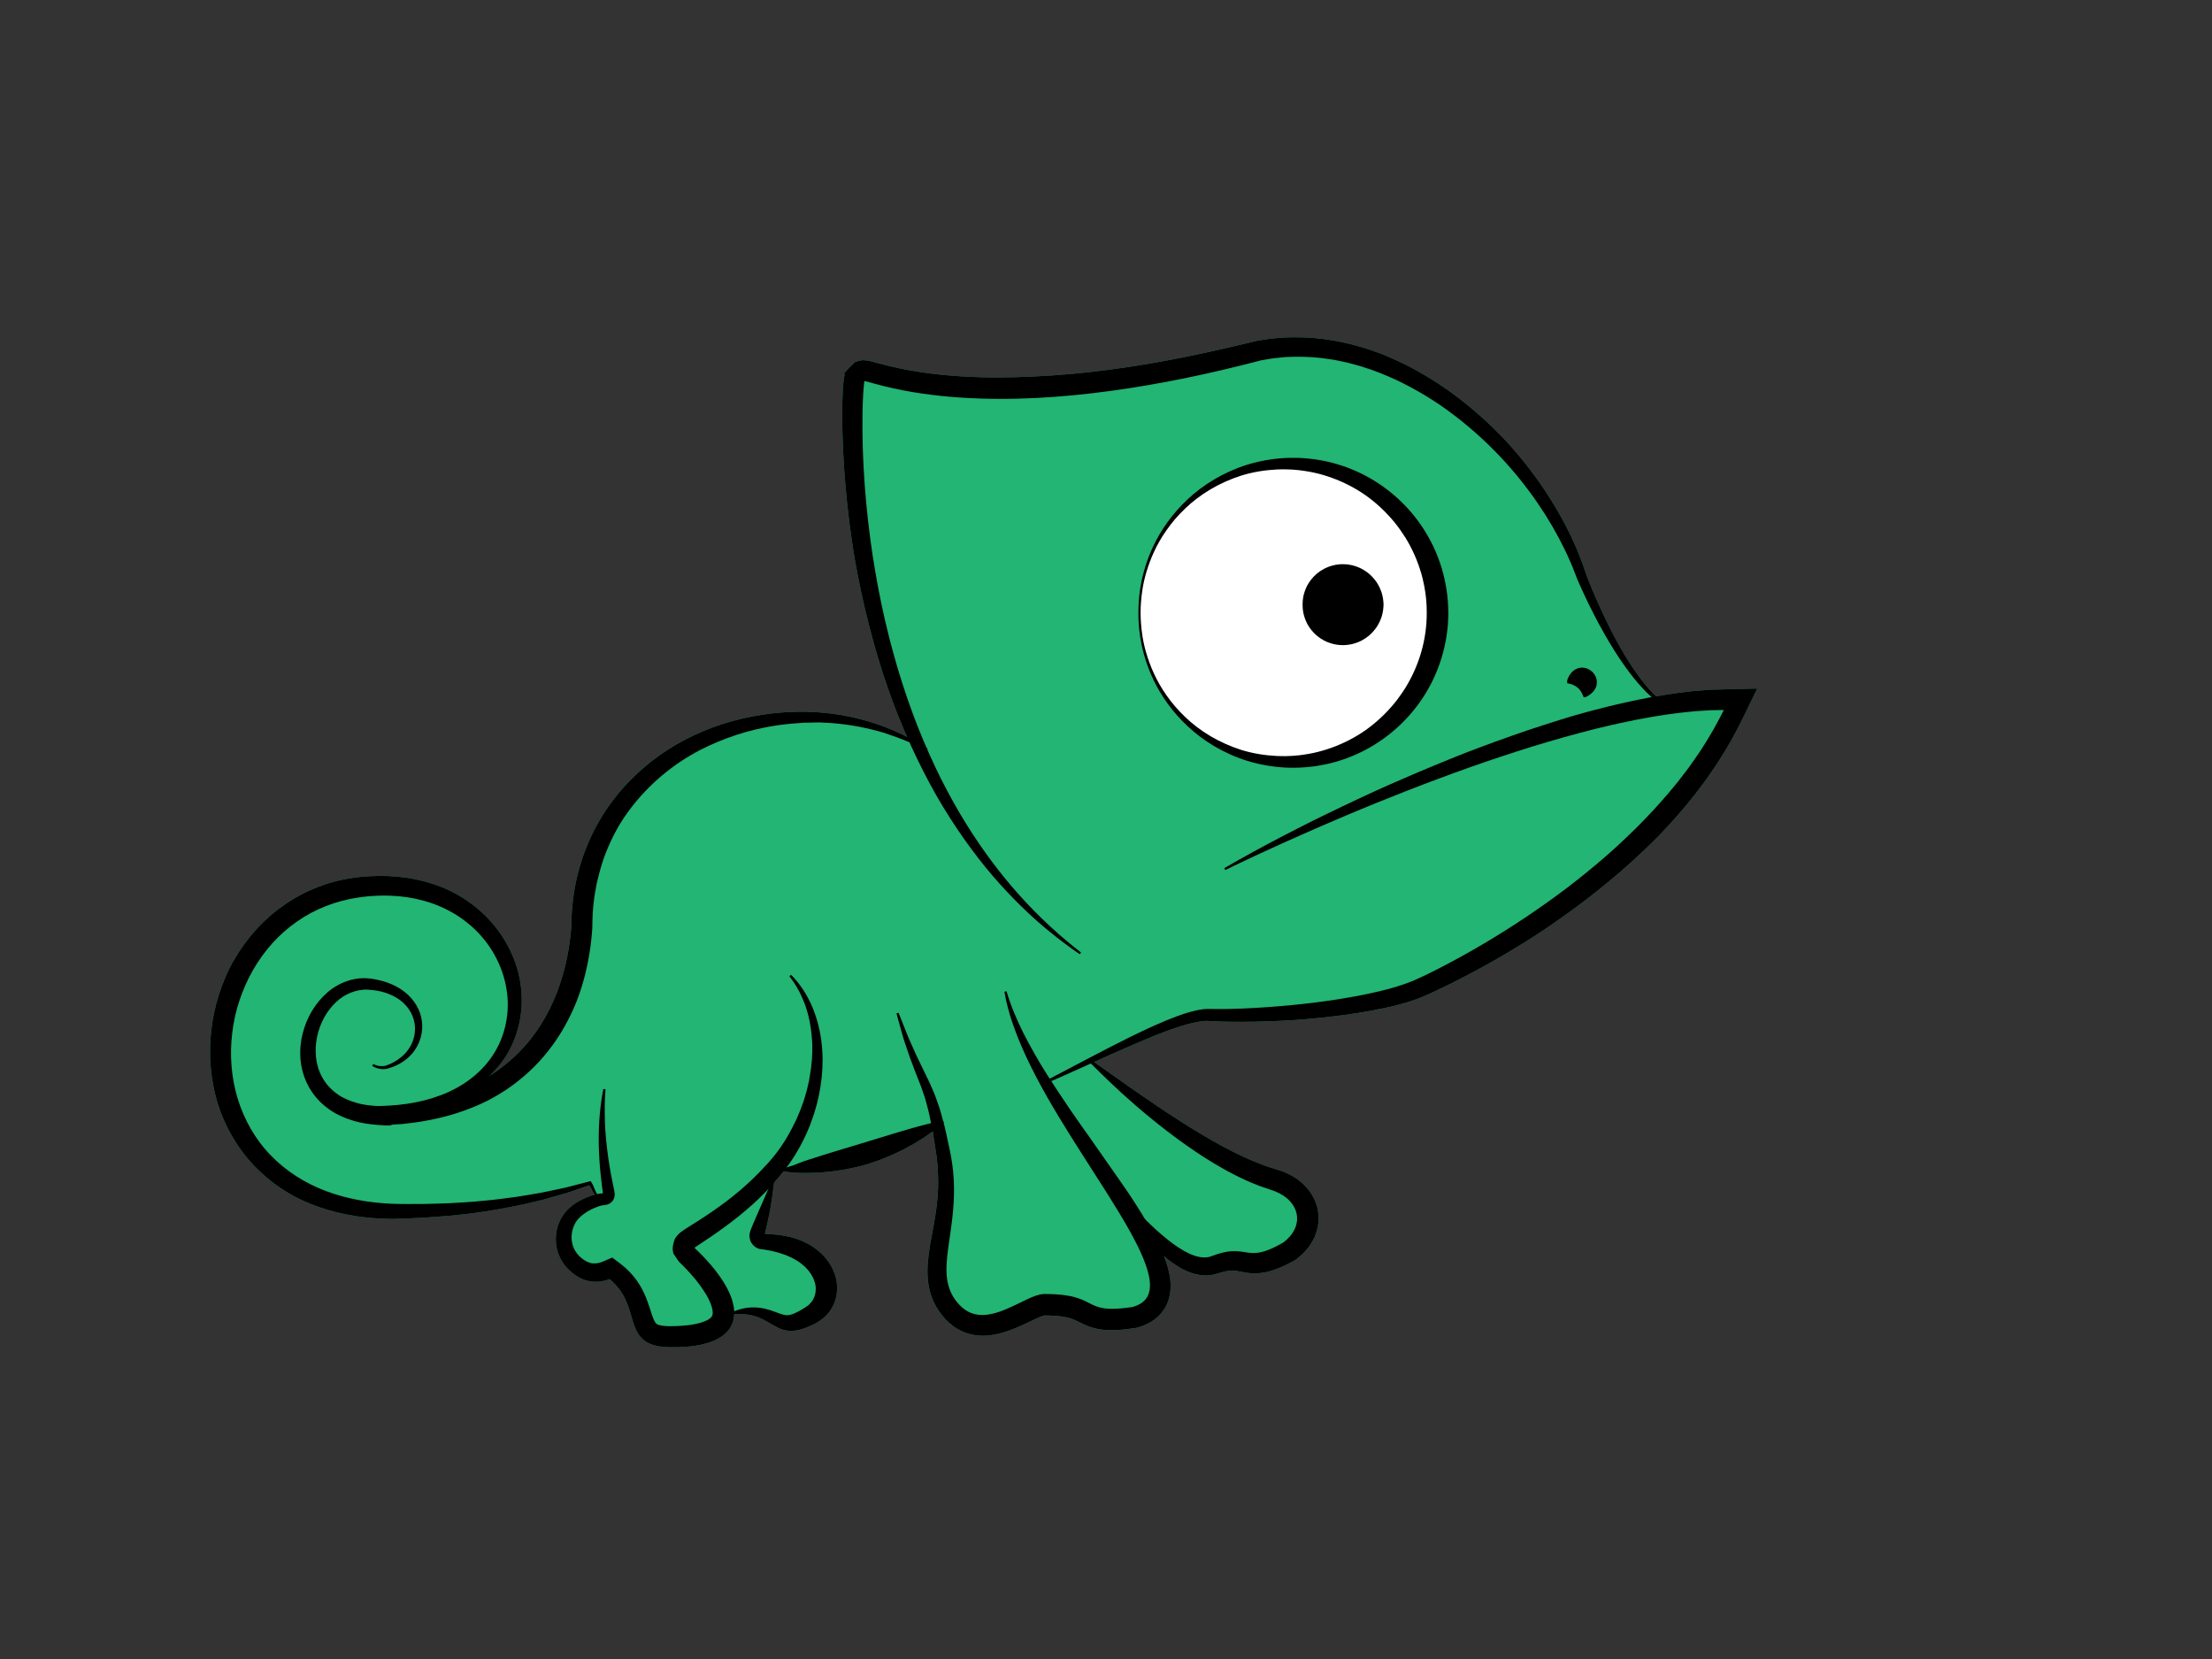 <?xml version="1.0" encoding="utf-8"?>
<!-- Generator: Adobe Illustrator 16.0.0, SVG Export Plug-In . SVG Version: 6.00 Build 0)  -->
<!DOCTYPE svg PUBLIC "-//W3C//DTD SVG 1.1//EN" "http://www.w3.org/Graphics/SVG/1.1/DTD/svg11.dtd">
<svg version="1.1" xmlns="http://www.w3.org/2000/svg" xmlns:xlink="http://www.w3.org/1999/xlink" x="0px" y="0px" width="1024px"
	 height="768px" viewBox="0 0 1024 768" enable-background="new 0 0 1024 768" xml:space="preserve">
<rect x="0" y="0" width="1024" height="768" fill="#333333" stroke="none"/>
<g id="Layer_1">
</g>
<g id="Layer_2">
	<g display="none">
		<path display="inline" fill="#22B573" d="M891.949,566.234l-0.018,0.002C891.986,566.235,891.986,566.234,891.949,566.234z"/>
		<path display="inline" fill="#22B573" d="M1322.557,319.038l-4.078,0.067l-2.039,0.038l-2.02,0.111l-4.037,0.226l-4.074,0.363
			c-2.793,0.248-5.215,0.624-7.779,0.949l-0.952,0.126l-0.362,0.052l-0.244,0.043l-0.486,0.086l-1.949,0.346l-3.897,0.692
			l-1.017,0.181c-1.529-1.44-3.168-3.173-4.864-5.228c-2.487-3.029-5.132-6.695-7.852-10.966c-5.439-8.542-11.04-19.6-16.577-32.603
			c-0.687-1.627-1.363-3.288-2.029-4.975c-0.32-0.836-0.645-1.679-0.971-2.528c-0.294-0.857-0.59-1.72-0.888-2.589
			c-0.321-0.927-0.644-1.86-0.969-2.801c-0.36-0.926-0.723-1.858-1.088-2.797c-0.368-0.938-0.739-1.884-1.112-2.835
			c-0.408-0.936-0.818-1.878-1.23-2.827c-3.311-7.59-7.5-15.247-12.412-22.89c-4.93-7.631-10.625-15.235-17.156-22.584
			c-6.541-7.339-13.994-14.333-22.234-20.87c-8.228-6.553-17.43-12.431-27.442-17.443c-5.044-2.432-10.256-4.738-15.767-6.485
			c-2.713-0.978-5.549-1.675-8.36-2.478c-1.423-0.346-2.865-0.646-4.304-0.97l-2.164-0.47l-2.198-0.361
			c-5.847-1.068-11.893-1.492-17.988-1.485c-1.528,0.036-3.059,0.071-4.593,0.107c-1.598,0.141-3.199,0.282-4.804,0.423
			c-1.697,0.123-2.994,0.368-4.405,0.578l-2.097,0.322l-0.524,0.081l-0.263,0.041c0.073-0.024-1.585,0.333-1.004,0.212l-1.021,0.249
			c-10.882,2.669-21.938,5.125-33.105,7.399c-22.346,4.445-45.272,7.677-68.174,8.723c-11.44,0.586-22.877,0.666-34.154-0.045
			c-11.277-0.701-22.384-2.17-33.034-4.729c-1.335-0.32-2.663-0.657-4.008-1.013l-4.31-1.146l-0.703-0.168l-0.443-0.095l-0.517-0.1
			l-0.667-0.104c-0.399-0.045-0.723-0.075-1.191-0.092c-1.025-0.225-3.382,0.546-3.919,0.746c1.03-1.362-8.213,7.774-4.95,5.56
			c-0.279,0.949-0.311,1.26-0.379,1.609l-0.131,0.84c-0.066,0.497-0.115,0.93-0.16,1.354c-0.168,1.669-0.268,3.18-0.351,4.703
			c-0.271,6.037-0.262,11.869-0.141,17.686c0.261,11.611,1.055,23.005,2.243,34.168c1.225,11.156,2.732,22.094,4.835,32.69
			c2.058,10.602,4.481,20.893,7.23,30.805c2.766,9.906,5.794,19.455,9.218,28.512c2.038,5.392,4.189,10.599,6.41,15.654
			c-2.759-1.397-6.113-2.948-10.049-4.529c-6.559-2.434-14.756-4.899-24.443-6.167c-9.678-1.258-20.789-1.358-32.665,0.479
			c-11.857,1.8-24.535,5.541-36.679,12.107c-12.123,6.526-23.665,15.926-32.699,28.006c-9.035,12.052-15.293,26.816-17.695,42.461
			c-0.561,3.915-0.982,7.869-1.109,11.85l-0.081,2.987l-0.021,0.748l-0.051,0.666l-0.121,1.479
			c-0.182,1.949-0.403,3.896-0.688,5.845c-1.131,7.781-3.064,15.485-5.953,22.818c-2.876,7.329-6.675,14.313-11.492,20.497
			c-3.455,4.511-9.027,9.608-14.259,13.753l-2.189,0.738c0.79-0.889,1.563-1.81,2.306-2.782c1.844-2.361,3.438-5.027,4.795-7.892
			c1.359-2.863,2.473-5.939,3.27-9.175c1.609-6.467,1.906-13.566,0.705-20.687c-1.186-7.125-4.005-14.214-8.191-20.675
			c-4.191-6.461-9.842-12.257-16.561-16.801c-6.694-4.601-14.507-7.725-22.607-9.533c-4.061-0.889-8.203-1.416-12.366-1.656
			c-2.087-0.146-4.159-0.136-6.263-0.141c-1.087,0.041-2.176,0.082-3.266,0.123l-0.813,0.035l-0.711,0.055l-1.425,0.111
			c-4.226,0.354-8.477,0.968-12.684,2.028c-4.203,1.05-8.35,2.488-12.37,4.278c-8.019,3.631-15.482,8.707-21.834,14.928
			c-6.34,6.234-11.586,13.535-15.575,21.42c-3.938,7.918-6.512,16.433-7.863,25.076c-1.344,8.649-1.385,17.476-0.041,26.071
			c2.448,17.24,11.374,33.356,23.88,44.336c1.533,1.407,3.176,2.663,4.792,3.931c1.672,1.19,3.321,2.395,5.055,3.441
			c1.691,1.118,3.475,2.045,5.213,3.022c1.797,0.855,3.561,1.764,5.382,2.483c7.218,3.075,14.589,4.967,21.761,6.087
			c0.896,0.134,1.789,0.298,2.682,0.403c0.892,0.1,1.78,0.2,2.666,0.3c1.77,0.229,3.527,0.313,5.27,0.439
			c1.722,0.15,3.525,0.146,5.267,0.207l1.31,0.033c0.428,0.006,0.814-0.005,1.223-0.016c0.807-0.021,1.609-0.042,2.408-0.063
			c6.605-0.293,12.904-0.637,18.903-1.33c1.501-0.151,2.985-0.302,4.455-0.451c1.468-0.146,2.906-0.383,4.334-0.566
			c2.853-0.397,5.638-0.758,8.344-1.179c2.675-0.486,5.28-0.961,7.815-1.422c0.09,0.107,0.178,0.218,0.266,0.327
			c0.271,0.345,0.589,0.652,0.883,0.979c0.29,0.331,0.623,0.622,0.938,0.932c0.311,0.314,0.662,0.585,0.998,0.874
			c0.33,0.297,0.701,0.542,1.057,0.81c0.35,0.274,0.744,0.488,1.117,0.732c0.371,0.248,0.784,0.428,1.176,0.645
			c0.395,0.212,0.818,0.363,1.229,0.547c0.416,0.169,0.85,0.291,1.275,0.438c0.434,0.122,0.875,0.215,1.313,0.322l1.339,0.2
			l1.351,0.078c0.449-0.013,0.901-0.018,1.352-0.042l0.873-0.103c1.516,1.92,2.784,4.022,3.721,6.267
			c1.006,2.363,1.611,4.88,1.957,7.448c0.355,2.571,0.441,5.192,0.653,7.864c0.241,2.647,0.569,5.476,2.001,8.005
			c0.702,1.252,1.658,2.362,2.75,3.273c1.084,0.938,2.331,1.596,3.574,2.205c1.264,0.558,2.555,1.035,3.866,1.392l0.982,0.272
			c0.383,0.109,0.663,0.152,0.999,0.231l1.938,0.426c1.281,0.3,2.667,0.449,3.996,0.679c0.672,0.082,1.347,0.132,2.021,0.188
			c0.675,0.053,1.347,0.125,2.027,0.11c2.71,0.109,5.45-0.164,8.128-0.759c2.677-0.601,5.285-1.713,7.532-3.363
			c2.255-1.638,4.106-3.818,5.396-6.264c1.299-2.447,2.064-5.125,2.446-7.817c0.376-2.697,0.403-5.424,0.152-8.109
			c-0.27-2.685-0.769-5.332-1.441-7.931c-0.722-2.582-1.554-5.135-2.618-7.59c-1.054-2.457-2.217-4.866-3.543-7.181
			c-0.605-1.102-1.256-2.176-1.929-3.235c4.977,4.441,10.233,8.57,15.626,12.481c4.12,2.982,8.336,5.833,12.598,8.599l3.203,2.059
			c0.932,0.607,1.949,1.238,2.78,1.851l-0.021,0.035l-0.48,0.821c-0.33,0.534-0.559,1.209-0.838,1.81
			c-0.295,0.618-0.468,1.238-0.673,1.858c-0.206,0.619-0.409,1.239-0.54,1.876c-0.661,2.515-0.98,5.107-0.973,7.727
			c0.012,0.656-0.01,1.31,0.101,1.972c0.107,0.663,0.104,1.313,0.307,1.985c0.261,1.204,0.683,2.522,1.22,3.743
			c2.117,4.856,6.289,8.749,11.264,10.569c2.48,0.92,5.151,1.333,7.797,1.201c0.664-0.001,1.319-0.097,1.975-0.195
			c0.335-0.053,0.639-0.08,1-0.154l0.928-0.206c1.271-0.311,2.567-0.703,3.766-1.252c2.438-1.048,4.656-2.712,6.32-4.824
			c0.821-1.064,1.506-2.224,2.065-3.434c0.472-1.051,0.819-2.142,1.116-3.242c4.602-1.357,9.42-1.649,14.105-0.778
			c2.424,0.471,4.82,1.184,7.32,1.796c0.635,0.136,1.254,0.305,1.9,0.412l1.951,0.294l1.997,0.079
			c0.666,0.014,1.333-0.106,2.001-0.156c2.637-0.394,5.209-1.303,7.423-2.674c0.559-0.336,1.157-0.621,1.683-1l1.577-1.132
			c0.53-0.399,1.042-0.707,1.587-1.183c0.476-0.43,0.958-0.789,1.43-1.278c1.948-1.912,3.432-4.145,4.388-6.663
			c0.948-2.502,1.321-5.221,1.098-7.882c-0.489-5.346-3.251-10.274-7.132-13.801c-3.895-3.546-8.822-5.829-13.919-6.797
			c-2.548-0.491-5.142-0.765-7.726-0.71c-1.295-0.042-2.578,0.116-3.867,0.176c-1.275,0.173-2.564,0.272-3.826,0.523l-1.396,0.261
			c-0.003-0.117-0.004-0.235-0.005-0.354c-0.001-1.234,0.039-2.504,0.067-3.766c0.063-2.529,0.111-5.066,0.114-7.604
			c0-0.694-0.01-1.39-0.016-2.085c0.078,0.013,0.145,0.024,0.227,0.038c0.116,0.02,0.247,0.037,0.412,0.051
			c0.068,0.001,0.139-0.002,0.207-0.009c0.104-0.014,0.274-0.095,0.363-0.191c0.006-0.006,0.009-0.016,0.014-0.021
			c0.125-0.023,0.389-0.056,0.631-0.062c0.578-0.03,1.215-0.014,1.969-0.009c0.727-0.004,1.512-0.009,2.352-0.014
			c0.842-0.014,1.73,0.01,2.679-0.036c0.95-0.065,1.949-0.135,2.991-0.207c0.521-0.038,1.054-0.076,1.596-0.115
			c0.538-0.063,1.086-0.127,1.643-0.192c1.113-0.131,2.266-0.268,3.449-0.407c2.348-0.396,4.847-0.71,7.386-1.265
			c1.272-0.266,2.575-0.49,3.876-0.801c1.301-0.31,2.617-0.623,3.945-0.939c1.328-0.313,2.644-0.713,3.979-1.068l2-0.551
			l1.983-0.619c1.313-0.442,2.64-0.847,3.938-1.318c1.296-0.476,2.587-0.949,3.867-1.419c1.282-0.465,2.522-1.01,3.766-1.502
			c1.243-0.494,2.462-1.002,3.641-1.549c1.185-0.535,2.349-1.061,3.488-1.575c1.121-0.554,2.218-1.096,3.286-1.624
			c1.076-0.51,2.088-1.077,3.072-1.614c0.982-0.542,1.941-1.045,2.843-1.564c1.433-0.876,2.776-1.663,3.971-2.45l23.166,2.2
			c1.507,3.139,2.996,6.202,4.308,9.323c1.308,3.119,2.497,6.249,3.588,9.386c1.102,3.134,1.96,6.339,2.832,9.509
			c0.834,3.185,1.59,6.381,2.225,9.61c0.643,3.228,1.258,6.46,1.751,9.745c0.552,3.273,1.024,6.584,1.522,9.959
			c0.543,3.375,1.045,6.798,1.797,10.437c0.409,1.825,0.85,3.685,1.488,5.687c0.668,2.012,1.441,4.144,2.904,6.543
			c0.426,0.637,0.792,1.187,1.322,1.859c0.347,0.405,0.711,0.802,1.086,1.186l0.573,0.565c0.173,0.166,0.451,0.423,0.48,0.44
			l0.493,0.409l0.246,0.205l0.062,0.052l0.03,0.025c-0.116-0.083,1.098,0.799,0.615,0.445l0.256,0.162
			c0.686,0.412,1.38,0.872,2.096,1.188c2.879,1.394,5.815,1.927,8.41,2.046c2.615,0.127,4.968-0.164,7.145-0.59
			c2.178-0.43,4.191-1.009,6.109-1.659c3.831-1.295,7.277-2.937,10.544-4.666c1.628-0.858,3.222-1.751,4.717-2.601l1.006-0.569
			c1.806,0.17,3.585,0.646,5.985,1.534c2.877,1.042,6.52,2.623,10.545,3.608c4.029,0.988,8.24,1.381,12.213,1.249
			c4.016-0.106,7.766-0.771,11.439-1.543l1.571-0.33l0.602-0.396l1.563-1.03c0.52-0.36,1.039-0.755,1.552-1.134
			c0.514-0.395,1.024-0.839,1.528-1.259c0.504-0.45,1.002-0.937,1.49-1.411c0.974-1.027,1.896-2.136,2.698-3.434
			c0.824-1.252,1.475-2.72,1.964-4.207c0.453-1.517,0.717-3.083,0.729-4.604c-0.004-1.51-0.17-2.976-0.508-4.304
			c-0.305-1.355-0.771-2.57-1.262-3.74c-0.511-1.148-1.111-2.211-1.729-3.218c-0.628-0.999-1.285-1.945-1.965-2.852
			c-0.682-0.902-1.387-1.764-2.1-2.603c-0.724-0.825-1.449-1.639-2.195-2.417c-0.764-0.769-1.54-1.512-2.324-2.238
			c-0.781-0.729-1.574-1.437-2.37-2.136c-0.089-0.076-0.177-0.153-0.267-0.23c0.132-0.099,0.268-0.192,0.398-0.291
			c0.625-0.453,0.901-0.736,1.313-1.085l1.156-1.009l0.578-0.504l0.787-0.717l1.023-0.92c0.683-0.598,1.361-1.273,2.043-1.781
			c0.674-0.541,1.349-1.122,2.016-1.639l1.975-1.392c0.639-0.346,1.275-0.812,1.893-1.091l0.92-0.455l0.957-0.382
			c0.293-0.133,0.695-0.251,1.068-0.375l0.564-0.188l0.722-0.219l0.724-0.219l0.877-0.282c0.611-0.203,1.178-0.371,1.906-0.675
			c1.365-0.502,2.781-1.23,4.124-1.993c1.244-0.819,2.541-1.671,3.528-2.558c0.52-0.44,1.074-0.889,1.555-1.333l1.344-1.332
			c0.436-0.444,0.918-0.896,1.309-1.339l1.164-1.327c1.621-1.78,2.879-3.531,4.293-5.3l0.316-0.396l0.278-0.497
			c1.185-2.116,2.311-4.54,2.902-7.563c0.609-2.982,0.405-6.688-0.848-9.841c-1.225-3.175-3.175-5.585-5.063-7.38
			c-1.915-1.813-3.847-3.131-5.713-4.215c-3.752-2.21-7.354-3.579-10.92-4.788c-3.557-1.191-7.047-2.133-10.514-2.993
			c-6.93-1.703-13.756-3.027-20.545-4.296l-20.299-3.323l-20.086-3.395c-2.831-0.5-5.649-1.04-8.461-1.603l12.286-5.347
			c6.745-2.963,13.519-5.905,20.325-8.053c3.389-1.075,6.787-1.924,10.121-2.29l1.244-0.136l1.157-0.039
			c0.396-0.011,0.742-0.044,1.174-0.041l1.386,0.048l0.692,0.024l0.347,0.012c-0.045,0.001,0.221,0.004-0.078,0.002l0.09,0.006
			l0.176,0.01l1.416,0.086l2.836,0.169l5.645,0.209l5.629,0.085c3.745-0.024,7.491-0.068,11.229-0.201
			c7.479-0.25,14.956-0.64,22.431-1.301c7.482-0.632,14.954-1.515,22.44-2.782c3.746-0.664,7.493-1.324,11.259-2.213
			c0.941-0.216,1.881-0.407,2.824-0.646l2.838-0.764l2.846-0.775l3.029-1.013l1.516-0.516c0.484-0.174,1.061-0.346,1.449-0.525
			l2.557-1.068l2.635-1.12l2.623-1.176c3.471-1.564,6.857-3.225,10.217-4.943c13.421-6.869,26.429-14.453,39.061-22.702
			c3.143-2.084,6.289-4.168,9.372-6.351c1.548-1.079,3.072-2.195,4.591-3.32c1.514-1.131,3.058-2.219,4.549-3.384
			c6.041-4.55,11.906-9.355,17.674-14.288c5.721-4.995,11.313-10.158,16.688-15.578c5.341-5.454,10.581-11.043,15.345-17.082
			c2.471-2.937,4.717-6.078,7.046-9.14c1.134-1.558,2.207-3.168,3.312-4.75l1.645-2.383c0.546-0.796,1.04-1.632,1.563-2.447
			l3.089-4.919c0.98-1.674,1.921-3.376,2.881-5.063l1.431-2.537l1.319-2.607l2.616-5.226l6.355-12.689L1322.557,319.038z
			 M891.527,541.075c-0.172,0.06-0.338,0.108-0.502,0.157c0-0.056-0.003-0.11-0.004-0.166c0.174-0.086,0.353-0.142,0.48-0.15
			c0.086-0.005,0.172,0.003,0.252,0.021C891.748,540.991,891.647,541.04,891.527,541.075z M892.385,542.751
			c-0.001,0.003-0.004,0.004-0.005,0.007c0.003-0.01,0.008-0.019,0.011-0.028C892.393,542.724,892.387,542.745,892.385,542.751z"/>
	</g>
</g>
<g id="Layer_3">
</g>
<g id="Layer_4">
</g>
<g id="Layer_5">
</g>
<g id="Layer_6">
	<g>
		<path fill="#22B573" d="M799.557,319.087c-2.713,0.067-5.428,0.11-8.14,0.208l-8.024,0.667c-2.656,0.282-5.285,0.656-7.926,0.982
			c-2.642,0.323-5.225,0.83-7.838,1.238c-0.326,0.05-0.646,0.117-0.972,0.17c-1.54-1.447-3.19-3.191-4.9-5.262
			c-2.487-3.029-5.132-6.695-7.852-10.966c-5.439-8.542-11.04-19.6-16.577-32.603c-0.687-1.627-1.363-3.288-2.029-4.975
			c-0.32-0.836-0.645-1.679-0.971-2.528c-0.294-0.857-0.59-1.72-0.888-2.589c-0.321-0.927-0.644-1.86-0.969-2.801
			c-0.36-0.926-0.723-1.858-1.088-2.797c-0.368-0.938-0.739-1.884-1.112-2.835c-0.408-0.936-0.818-1.878-1.23-2.827
			c-3.311-7.59-7.5-15.247-12.412-22.89c-4.93-7.631-10.625-15.235-17.156-22.584c-6.541-7.339-13.994-14.333-22.234-20.87
			c-8.228-6.553-17.43-12.431-27.442-17.443c-5.044-2.432-10.256-4.738-15.767-6.485c-2.713-0.978-5.549-1.675-8.36-2.478
			c-1.423-0.346-2.865-0.646-4.304-0.97l-2.164-0.47l-2.198-0.361c-5.847-1.068-11.893-1.491-17.988-1.485
			c-1.528,0.036-3.059,0.071-4.592,0.106c-1.599,0.141-3.2,0.282-4.805,0.423c-1.696,0.123-2.994,0.368-4.405,0.578l-2.097,0.323
			l-0.524,0.081l-0.263,0.04c0.073-0.024-1.585,0.334-1.004,0.213l-1.021,0.249c-10.883,2.668-21.939,5.125-33.105,7.399
			c-22.346,4.445-45.272,7.677-68.174,8.723c-11.44,0.586-22.877,0.666-34.154-0.045c-11.277-0.701-22.384-2.17-33.034-4.729
			c-1.335-0.32-2.663-0.657-4.008-1.013l-4.31-1.146l-0.703-0.168l-0.443-0.095l-0.518-0.1l-0.666-0.104
			c-0.4-0.045-0.723-0.075-1.191-0.092c-1.025-0.225-3.382,0.547-3.919,0.746c1.03-1.361-8.213,7.775-4.95,5.56
			c-0.279,0.949-0.311,1.26-0.379,1.609l-0.131,0.841c-0.066,0.496-0.115,0.929-0.16,1.354c-0.168,1.669-0.268,3.18-0.351,4.703
			c-0.271,6.037-0.262,11.869-0.141,17.686c0.261,11.611,1.055,23.005,2.243,34.168c1.225,11.156,2.732,22.094,4.835,32.69
			c2.058,10.602,4.481,20.893,7.23,30.805c2.766,9.906,5.794,19.455,9.218,28.512c2.038,5.392,4.189,10.599,6.41,15.654
			c-2.759-1.397-6.114-2.948-10.049-4.529c-6.559-2.434-14.756-4.899-24.443-6.167c-9.678-1.258-20.79-1.358-32.666,0.479
			c-11.856,1.8-24.534,5.542-36.678,12.107c-12.123,6.526-23.666,15.926-32.699,28.006c-9.035,12.053-15.293,26.816-17.695,42.462
			c-0.561,3.915-0.982,7.869-1.109,11.85l-0.081,2.987l-0.021,0.747l-0.051,0.666l-0.121,1.479
			c-0.182,1.948-0.403,3.896-0.688,5.845c-1.131,7.78-3.064,15.485-5.953,22.817c-2.877,7.329-6.675,14.313-11.492,20.498
			c-4.769,6.224-10.57,11.575-16.939,15.982c-0.84,0.566-1.689,1.114-2.549,1.648c1.981-1.828,3.784-3.868,5.439-6.034
			c6.951-9.186,10.197-21.19,9.271-32.831c-0.219-2.915-0.697-5.81-1.381-8.657c-0.697-2.847-1.684-5.614-2.834-8.309
			c-1.143-2.701-2.527-5.298-4.094-7.78c-1.551-2.496-3.311-4.862-5.242-7.081c-7.682-8.921-18.117-15.479-29.338-18.677
			c-5.592-1.681-11.346-2.63-17.076-2.96c-1.434-0.082-2.868-0.162-4.295-0.15l-2.145-0.015l-2.227,0.079l-2.199,0.097l-1.938,0.15
			l-0.968,0.075l-0.483,0.037l-0.431,0.044l-0.269,0.033l-2.148,0.271c-11.472,1.418-22.761,5.752-32.418,12.406
			c-4.829,3.323-9.294,7.18-13.217,11.504c-3.927,4.321-7.365,9.054-10.281,14.068c-2.946,5.004-5.18,10.377-6.967,15.856
			c-1.777,5.489-2.994,11.146-3.631,16.871c-1.32,11.439-0.34,23.184,3.099,34.309c3.595,11.053,9.707,21.429,17.997,29.641
			c4.117,4.12,8.714,7.725,13.615,10.746c4.886,3.054,10.146,5.378,15.478,7.229c5.345,1.836,10.804,3.129,16.274,3.987
			c1.367,0.225,2.734,0.433,4.105,0.565c1.369,0.137,2.736,0.347,4.105,0.414l4.105,0.274l4.189,0.115
			c0.717,0.032,1.365,0.008,2.006-0.011l1.943-0.052l1.943-0.051l2.034-0.094l7.876-0.383c2.625-0.164,5.249-0.386,7.869-0.576
			c1.311-0.106,2.621-0.181,3.93-0.313l3.926-0.414c10.468-1.016,20.853-2.877,31.105-5.072c2.561-0.57,5.105-1.217,7.652-1.82
			l7.564-2.142l3.77-1.076c1.242-0.412,2.486-0.815,3.721-1.253l6.683-2.329c0.167,0.227,0.299,0.475,0.453,0.712
			c0.295,0.494,0.562,1.026,0.836,1.58c0.278,0.563,0.577,1.134,0.935,1.692c0.094,0.133,0.186,0.271,0.277,0.407
			c-1.715,0.459-3.332,1.086-4.941,1.794c-2.284,1.022-4.432,2.353-6.385,3.986c-0.465,0.45-0.975,0.807-1.402,1.337
			c-0.396,0.476-0.818,0.885-1.195,1.414c-0.369,0.531-0.779,1.048-1.106,1.596c-0.309,0.557-0.649,1.098-0.929,1.669
			c-2.274,4.568-2.654,10.024-1.064,14.874c0.784,2.427,2.048,4.699,3.693,6.65l1.304,1.399c0.494,0.456,0.882,0.842,1.395,1.259
			c0.985,0.846,2.032,1.549,3.138,2.202c1.121,0.622,2.308,1.134,3.543,1.512c1.242,0.357,2.529,0.558,3.82,0.615
			c2.411,0.089,4.788-0.404,7.009-1.215c2.004,1.642,3.781,3.538,5.236,5.664c1.538,2.263,2.694,4.771,3.587,7.399
			c0.918,2.622,1.569,5.366,2.525,8.105c0.481,1.367,1.052,2.74,1.855,4.025c0.795,1.283,1.842,2.461,3.09,3.36
			c1.245,0.906,2.65,1.532,4.075,1.98c1.435,0.417,2.892,0.679,4.345,0.812c1.441,0.143,2.928,0.17,4.324,0.164
			c1.404,0.028,2.843-0.023,4.283-0.082c2.869-0.146,5.73-0.397,8.568-0.991c2.829-0.577,5.655-1.408,8.271-2.824
			c2.575-1.411,5.054-3.463,6.342-6.306c0.711-1.377,1.013-2.911,1.186-4.413c0.006-0.226,0.018-0.451,0.027-0.677
			c0.165-0.01,0.342-0.021,0.549-0.034c0.956-0.05,2.32-0.078,4.082,0.048c1.75,0.13,3.861,0.484,6.146,1.298
			c2.297,0.812,4.64,2.222,7.309,3.813c1.34,0.783,2.83,1.566,4.52,2.075c1.693,0.498,3.564,0.631,5.405,0.408
			c1.846-0.218,3.658-0.756,5.425-1.441c0.887-0.34,1.764-0.723,2.631-1.136c0.433-0.21,0.867-0.42,1.303-0.632
			c0.427-0.242,0.854-0.485,1.284-0.729c1.707-1.038,3.362-2.357,4.712-3.926c1.346-1.592,2.436-3.439,3.164-5.44
			c1.469-4.003,1.47-8.563,0.1-12.634c-0.684-2.037-1.662-3.963-2.852-5.726c-1.202-1.758-2.646-3.318-4.193-4.72
			c-1.562-1.394-3.285-2.554-5.044-3.58c-1.792-0.963-3.616-1.829-5.489-2.443c-3.726-1.285-7.496-1.938-11.067-2.164
			c-0.894-0.067-1.775-0.159-2.645-0.144c-0.376-0.002-0.749-0.062-1.119-0.081c0.267-1.358,0.633-2.771,0.927-4.085
			c1.417-6.008,2.186-11.109,2.678-14.674c0.31-2.328,0.492-3.994,0.583-4.882c0.638-0.728,1.28-1.452,1.897-2.191
			c0.898-1.026,1.77-2.081,2.619-3.155c0.565,0.091,1.505,0.243,2.775,0.449c1.066,0.245,2.414,0.232,3.955,0.283
			c0.775,0.021,1.601,0.043,2.471,0.065c0.853-0.009,1.749-0.019,2.685-0.028c1.862,0.016,3.923-0.168,6.085-0.273
			c2.148-0.222,4.426-0.379,6.755-0.762c2.341-0.3,4.731-0.784,7.163-1.269c1.205-0.285,2.422-0.573,3.643-0.861
			c1.215-0.311,2.422-0.674,3.635-1.014c1.214-0.339,2.388-0.803,3.576-1.202c1.191-0.395,2.354-0.852,3.502-1.318
			c2.316-0.884,4.529-1.915,6.666-2.911c1.055-0.526,2.092-1.045,3.107-1.552c0.994-0.545,1.967-1.079,2.915-1.599
			c0.954-0.507,1.848-1.06,2.716-1.588c0.865-0.534,1.719-1.019,2.504-1.54c1.568-1.045,3.023-1.977,4.232-2.918
			c0.195-0.147,0.38-0.284,0.568-0.424c0.148,0.83,0.276,1.691,0.415,2.537l0.544,3.518l0.545,3.519l0.271,1.76l0.068,0.439
			l0.018,0.11c-0.047-0.223-0.01-0.032-0.019-0.068l0.005,0.052l0.023,0.206l0.092,0.824c0.132,1.097,0.25,2.193,0.316,3.295
			c0.099,1.097,0.143,2.197,0.179,3.297c0.094,2.195,0.112,4.394,0.05,6.594c-0.152,4.406-0.617,8.807-1.343,13.285
			c-0.693,4.482-1.666,9.013-2.491,13.891c-0.725,4.882-1.504,10.161-0.832,16.265c0.348,3.027,1.154,6.237,2.535,9.244
			c0.365,0.737,0.722,1.486,1.12,2.205c0.425,0.704,0.838,1.396,1.297,2.1c0.528,0.736,1.073,1.466,1.632,2.182l1.176,1.38
			l0.145,0.169l0.037,0.042l0.277,0.296l0.115,0.114l0.465,0.459l0.941,0.906c0.662,0.588,1.384,1.152,2.104,1.7
			c1.522,1.047,3.167,2.015,4.962,2.688c1.773,0.726,3.639,1.144,5.463,1.407c1.814,0.204,3.615,0.243,5.283,0.094
			c3.387-0.256,6.33-1.066,9.043-1.964c2.713-0.912,5.146-1.979,7.439-3.026l6.333-2.961c0.933-0.414,1.854-0.814,2.554-1.046
			c0.201-0.08,0.326-0.102,0.485-0.155l0.222-0.069l0.155-0.032h0.001c0.001,0.002,0.023,0.004,0.111,0.004h0.051l0.099-0.023
			l0.036-0.004c-0.117,0.007-0.232,0.027-0.281,0.033L483.48,609h0.041l0.27-0.021l0.06,0.007L483.92,609h0.045
			c0.021,0,0.003-0.021-0.028-0.019l0.71,0.011l1.592,0.041c1.084,0.003,2.076,0.105,3.076,0.193
			c0.496,0.048,1.018,0.07,1.492,0.134l1.387,0.22c0.968,0.105,1.736,0.362,2.584,0.529c0.777,0.242,1.529,0.429,2.262,0.759
			l0.556,0.22l0.62,0.298l0.627,0.297l0.781,0.396l0.814,0.41l0.996,0.481c0.609,0.313,1.47,0.652,2.256,0.968
			c1.611,0.613,3.437,1.125,5.102,1.379l1.277,0.214l1.189,0.099c0.783,0.055,1.611,0.139,2.357,0.147l2.19-0.02l1.095-0.018
			l1.025-0.072c1.338-0.118,2.762-0.186,4.024-0.385l3.853-0.546l0.566-0.08l0.473-0.143c2.402-0.723,5-1.754,7.563-3.637
			c2.557-1.838,4.902-4.753,6.098-7.856c1.236-3.104,1.489-6.099,1.404-8.676c-0.099-2.605-0.561-4.891-1.123-6.988
			c-0.263-1.084-0.605-2.05-0.918-3.065c-0.33-0.895-0.643-1.823-0.996-2.686c0.786,0.663,1.59,1.315,2.429,1.95
			c1.966,1.477,4.054,2.909,6.496,4.155c2.437,1.211,5.251,2.307,8.747,2.653c0.445,0.03,0.887,0.063,1.34,0.075l1.395-0.027
			c0.479-0.04,0.961-0.092,1.439-0.149c0.551-0.085,1.189-0.228,1.773-0.373l0.908-0.243l0.1-0.027l0.024-0.006l0.368-0.132
			l0.041-0.012l0.162-0.046l0.326-0.094l1.299-0.377l0.646-0.191l0.61-0.119l1.208-0.249c0.398-0.081,0.744-0.076,1.113-0.127
			l0.545-0.063c0.176-0.012,0.334,0.005,0.502,0.002c1.386-0.016,2.307,0.148,4.494,0.582c0.591,0.111,1.092,0.224,1.86,0.333
			l1.066,0.16c0.355,0.052,0.794,0.073,1.188,0.107l1.217,0.081c0.412,0.011,0.838-0.008,1.258-0.016
			c0.846-0.018,1.689-0.053,2.48-0.185c0.785-0.122,1.66-0.202,2.368-0.395c0.734-0.176,1.47-0.359,2.198-0.561
			c0.722-0.203,1.332-0.454,2.002-0.686c0.638-0.243,1.353-0.464,1.923-0.735c1.169-0.532,2.413-1.048,3.515-1.614l3.275-1.717
			l0.311-0.163l0.574-0.425c3.219-2.38,6.302-5.613,8.332-9.949c0.275-0.514,0.492-1.082,0.687-1.667
			c0.202-0.577,0.395-1.16,0.577-1.744c0.344-1.177,0.504-2.455,0.693-3.689c0.057-1.265,0.105-2.554-0.008-3.817
			c-0.08-0.632-0.172-1.264-0.277-1.893l-0.166-0.941c-0.076-0.306-0.17-0.604-0.26-0.906c-1.408-4.888-4.48-8.821-7.87-11.527
			c-0.427-0.342-0.854-0.693-1.288-1.014l-1.332-0.85l-1.344-0.826c-0.469-0.268-1.016-0.513-1.524-0.761l-1.565-0.715
			c-0.244-0.104-0.566-0.254-0.746-0.316l-0.518-0.172l-2.492-0.821l-3.708-1.146c-1.239-0.387-2.474-0.911-3.714-1.356
			c-1.24-0.438-2.476-0.979-3.719-1.498c-1.24-0.53-2.494-1.005-3.72-1.618l-3.704-1.75l-3.684-1.88
			c-1.24-0.604-2.459-1.271-3.676-1.951c-1.216-0.679-2.445-1.328-3.655-2.031c-2.417-1.418-4.882-2.761-7.269-4.274l-3.619-2.208
			l-3.598-2.275c-1.209-0.746-2.393-1.534-3.581-2.321l-3.595-2.33l-7.129-4.808l-7.129-4.893l-3.564-2.477l-3.525-2.538
			c-2.416-1.632-4.758-3.333-7.137-5.021c-1.594-1.097-3.178-2.224-4.773-3.34c6.257-2.846,12.524-5.65,18.803-8.345
			c7.172-3.104,14.412-6.083,21.648-8.354c3.579-1.101,7.291-2.016,10.475-2.29l0.982-0.044l0.738,0.015l0.369,0.008l0.093,0.002
			c-0.063,0,0.271,0.002-0.116,0l0.189,0.01l3.035,0.147c2.033,0.121,4.029,0.128,6.045,0.187c8.032,0.14,16.012-0.045,23.996-0.419
			c7.986-0.353,15.949-1.06,23.924-1.994c7.977-0.953,15.953-2.133,23.982-3.843l3.016-0.676c1.004-0.215,2.012-0.453,3.024-0.743
			l3.036-0.822l1.521-0.417l1.627-0.542l3.246-1.125l0.811-0.289l0.684-0.292l1.355-0.584l2.75-1.191l2.814-1.283
			c7.359-3.434,14.477-7.112,21.522-10.98c7.038-3.868,13.964-7.934,20.774-12.201c6.82-4.252,13.43-8.845,19.963-13.555
			c6.531-4.712,12.876-9.708,19.094-14.872c6.231-5.149,12.228-10.616,18.054-16.28l4.329-4.296l4.17-4.468
			c1.41-1.469,2.727-3.035,4.075-4.566c1.333-1.547,2.714-3.047,3.983-4.657l3.873-4.763c1.263-1.613,2.478-3.271,3.717-4.904
			l1.844-2.465l1.756-2.538c1.156-1.703,2.368-3.362,3.475-5.103c4.512-6.903,8.533-14.16,12.153-21.64l6.16-12.729L799.557,319.087
			z M400.24,175.959c0.002-0.004,0.003-0.01,0.004-0.014C400.384,175.829,400.339,175.871,400.24,175.959z M353.303,571.003
			c0.109,0.004,0.152,0.021,0.158,0.044L353.303,571.003z M483.386,608.987c-0.067,0.008-0.136,0.008-0.204-0.001
			c-0.084-0.005,0.06-0.005,0.117-0.009l0.176-0.005C483.443,608.979,483.407,608.987,483.386,608.987z M483.486,608.97l0.057-0.015
			C483.551,608.953,483.523,608.962,483.486,608.97z"/>
		<path fill="#22B573" d="M351.759,578.21C351.365,578.173,351.754,578.238,351.759,578.21L351.759,578.21z"/>
		<path fill="#22B573" d="M483.791,608.964l-0.104,0.009c0.104-0.005,0.199-0.01,0.249-0.012l-0.017-0.001L483.791,608.964z"/>
	</g>
	<g>
		<g>
			<path d="M362.304,541.109c0,0,0.329-0.148,0.94-0.364c0.609-0.196,1.51-0.555,2.642-0.869c1.162-0.263,2.453-0.853,3.868-1.4
				c0.354-0.147,0.716-0.275,1.085-0.408c0.184-0.067,0.369-0.135,0.558-0.204l0.283-0.104c-0.038-0.001,0.109-0.005-0.08-0.005
				l0.02-0.007l0.039-0.015l0.079-0.028l0.158-0.057c0.847-0.303,1.737-0.565,2.666-0.871c0.465-0.157,0.939-0.274,1.424-0.416
				c0.481-0.137,0.902-0.311,1.364-0.468c0.907-0.317,1.838-0.584,2.782-0.887c1.937-0.657,3.992-1.214,6.065-1.884
				c1.035-0.357,2.104-0.584,3.159-0.946c0.528-0.168,1.06-0.336,1.594-0.506c0.537-0.152,1.082-0.276,1.618-0.448
				c1.074-0.332,2.142-0.713,3.241-0.982c1.089-0.311,2.163-0.685,3.251-1.009c1.106-0.268,2.174-0.66,3.26-0.986
				c0.535-0.183,1.086-0.321,1.629-0.479c0.539-0.17,1.076-0.34,1.612-0.508c1.079-0.33,2.15-0.657,3.208-0.98
				c1.054-0.348,2.117-0.645,3.162-0.959c1.043-0.318,2.053-0.673,3.094-0.932c1.024-0.292,1.994-0.652,2.997-0.909
				c1.008-0.248,1.942-0.586,2.892-0.848c0.955-0.267,1.879-0.524,2.765-0.771c1.766-0.531,3.481-0.92,4.978-1.343
				c1.507-0.406,2.9-0.687,4.027-0.968c1.127-0.28,2.092-0.42,2.721-0.557c0.644-0.119,1.009-0.16,1.009-0.16l0.623,0.783
				c0,0-0.977,0.785-2.686,2.161c-0.841,0.707-1.937,1.467-3.155,2.391c-1.209,0.941-2.664,1.873-4.232,2.918
				c-0.785,0.521-1.639,1.006-2.504,1.54c-0.868,0.528-1.762,1.081-2.716,1.588c-0.947,0.52-1.921,1.054-2.915,1.599
				c-1.016,0.507-2.053,1.025-3.108,1.552c-2.136,0.996-4.349,2.027-6.665,2.911c-1.148,0.467-2.311,0.924-3.502,1.318
				c-1.188,0.399-2.362,0.863-3.576,1.202c-1.213,0.34-2.42,0.703-3.635,1.014c-1.221,0.288-2.437,0.576-3.643,0.861
				c-2.431,0.484-4.822,0.969-7.163,1.269c-2.329,0.383-4.605,0.54-6.756,0.762c-2.161,0.105-4.222,0.289-6.084,0.273
				c-0.936,0.01-1.832,0.02-2.685,0.028c-0.87-0.022-1.695-0.045-2.471-0.065c-1.541-0.051-2.889-0.038-3.955-0.283
				c-2.157-0.35-3.39-0.549-3.39-0.549L362.304,541.109z"/>
		</g>
		<g>
			<path d="M428.908,347.4c0,0-1.791-0.883-5.15-2.539c-3.383-1.64-8.37-3.584-14.881-5.732c-6.564-1.927-14.666-3.704-24.019-4.411
				c-1.17-0.061-2.358-0.124-3.565-0.187c-0.602-0.032-1.207-0.064-1.818-0.097c-0.611-0.018-1.23,0.019-1.851,0.025
				c-1.24,0.026-2.498,0.053-3.772,0.079c-0.636,0.013-1.275,0.026-1.92,0.039c-0.635,0.046-1.274,0.093-1.918,0.141
				c-1.35,0.105-2.718,0.211-4.103,0.318c-1.307,0.147-2.63,0.295-3.968,0.446c-1.335,0.148-2.722,0.408-4.101,0.608
				c-1.388,0.188-2.773,0.48-4.173,0.764c-5.597,1.127-11.322,2.706-17.029,4.844c-5.706,2.126-11.441,4.703-16.962,7.959
				c-11.056,6.468-21.247,15.511-29.243,26.592c-3.997,5.544-7.272,11.702-9.838,18.202c-0.311,0.817-0.657,1.621-0.943,2.449
				l-0.827,2.501c-0.601,1.651-0.989,3.379-1.478,5.075c-0.492,1.696-0.819,3.444-1.247,5.167c-0.322,1.749-0.644,3.503-0.923,5.269
				c-0.473,3.547-0.827,7.13-0.908,10.75l-0.052,2.717l-0.014,0.68l-0.035,0.873l-0.013,0.186l-0.027,0.369l-0.109,1.48
				l-0.312,3.264c-0.132,1.061-0.236,2.125-0.394,3.185c-1.17,8.476-3.194,16.933-6.362,25.086
				c-3.249,8.107-7.565,15.915-13.059,22.862c-5.438,6.985-12.065,13.015-19.272,17.911l-2.752,1.75l-1.378,0.865l-1.414,0.792
				l-2.827,1.571c-0.954,0.494-1.926,0.944-2.894,1.4c-3.864,1.846-7.837,3.302-11.802,4.609c-7.955,2.548-15.986,4.07-23.85,4.901
				l-0.737,0.09l-0.185,0.022l-0.456,0.045l-0.349,0.022l-1.393,0.091c-0.928,0.061-1.854,0.121-2.777,0.181l-0.697,0.213
				l-0.82,0.172h-1.636c-1.087,0-2.173-0.186-3.255-0.193c-4.189-0.307-8.379-0.854-12.536-2.229
				c-4.123-1.277-8.233-3.174-11.789-5.998c-3.567-2.756-6.552-6.339-8.56-10.264c-2.021-3.924-3.117-8.142-3.429-12.211
				c-0.3-4.076,0.093-8.04,1.048-11.74c1.865-7.406,5.777-13.909,11.168-18.7c5.339-4.797,12.742-7.461,19.411-6.707l0.622,0.047
				l0.309,0.024l0.154,0.012c-0.076-0.011,0.279,0.028,0.286,0.034l0.996,0.181c0.671,0.125,1.272,0.214,2.098,0.421
				c1.576,0.34,2.989,0.786,4.376,1.271c2.776,1.007,5.383,2.402,7.646,4.158c4.556,3.486,7.511,8.59,8.092,13.535
				c0.669,4.956-0.718,9.469-2.793,12.762c-2.085,3.345-4.843,5.523-7.354,6.946c-0.627,0.364-1.267,0.645-1.856,0.946
				c-0.606,0.269-1.202,0.488-1.761,0.716c-0.563,0.215-1.12,0.36-1.637,0.529c-0.13,0.04-0.258,0.08-0.384,0.119l-0.252,0.076
				l-0.184,0.035c-0.247,0.046-0.457,0.101-0.768,0.124c-1.146,0.129-1.987,0.009-2.764-0.146c-0.38-0.074-0.724-0.16-1.029-0.272
				c-0.31-0.093-0.583-0.192-0.818-0.31c-0.481-0.196-0.818-0.404-1.043-0.546c-0.225-0.136-0.338-0.205-0.338-0.205l0.508-0.861
				c0,0,0.104,0.052,0.308,0.153c0.202,0.106,0.503,0.265,0.936,0.402c0.209,0.087,0.454,0.154,0.729,0.214
				c0.271,0.078,0.575,0.129,0.91,0.168c0.652,0.091,1.477,0.113,2.282-0.032c0.194-0.016,0.436-0.096,0.671-0.16l0.18-0.051
				l0.142-0.057l0.351-0.141c0.471-0.196,0.979-0.372,1.486-0.612c0.501-0.253,1.036-0.497,1.574-0.788
				c0.52-0.321,1.084-0.619,1.627-0.994c2.172-1.478,4.474-3.583,6.095-6.563c1.612-2.945,2.513-6.793,1.73-10.795
				c-0.737-3.988-3.244-7.963-7.134-10.656c-3.883-2.724-8.896-4.204-14.232-4.484c-2.639-0.197-5.359,0.32-7.932,1.313
				c-2.572,1.005-5.035,2.536-7.12,4.573c-4.205,4.021-7.302,9.591-8.59,15.765c-0.656,3.079-0.891,6.309-0.566,9.538
				c0.336,3.225,1.287,6.432,2.882,9.337c1.592,2.908,3.859,5.477,6.603,7.492c2.719,2.066,5.974,3.434,9.346,4.379
				c3.372,1.03,6.968,1.311,10.563,1.535c1.805-0.042,3.598,0.008,5.434-0.11c0.922-0.079,1.847-0.158,2.772-0.238l1.391-0.119
				l0.348-0.03c0.061-0.001,0.214-0.028,0.316-0.041l0.688-0.1c7.36-0.923,14.774-2.488,21.984-4.953
				c7.207-2.458,14.197-5.828,20.623-10.163c6.368-4.407,12.171-9.759,16.939-15.982c4.817-6.185,8.616-13.169,11.492-20.498
				c2.889-7.332,4.822-15.037,5.953-22.817c0.284-1.949,0.506-3.896,0.688-5.845l0.121-1.479l0.051-0.666l0.021-0.747l0.082-2.987
				c0.126-3.98,0.548-7.935,1.108-11.85c2.402-15.646,8.659-30.41,17.695-42.462c9.034-12.081,20.576-21.48,32.699-28.006
				c12.144-6.565,24.821-10.307,36.679-12.107c11.875-1.837,22.987-1.737,32.665-0.479c9.688,1.268,17.885,3.733,24.443,6.167
				c6.491,2.609,11.433,5.142,14.657,7.021c3.201,1.921,4.909,2.945,4.909,2.945L428.908,347.4z"/>
		</g>
		<g>
			<path d="M499.837,441.729c0,0-0.604-0.421-1.773-1.235c-1.165-0.809-2.907-2.049-5.123-3.705
				c-2.226-1.652-4.933-3.744-8.04-6.307c-3.119-2.551-6.602-5.612-10.356-9.208c-7.508-7.179-16.199-16.456-24.829-28.184
				c-4.334-5.845-8.695-12.262-12.952-19.245c-4.257-6.984-8.325-14.573-12.235-22.654c-3.897-8.086-7.609-16.683-11.033-25.74
				s-6.452-18.606-9.218-28.512c-2.749-9.912-5.174-20.203-7.23-30.805c-2.103-10.596-3.609-21.534-4.835-32.69
				c-1.188-11.164-1.982-22.557-2.243-34.168c-0.121-5.817-0.13-11.649,0.141-17.686c0.083-1.523,0.183-3.034,0.351-4.703
				c0.045-0.424,0.094-0.857,0.161-1.354l0.13-0.841c0.068-0.35,0.1-0.661,0.379-1.609c-3.279,2.227,6.08-7.02,4.938-5.542
				c-0.734,0.239,2.646-1.045,3.932-0.764c0.469,0.017,0.791,0.046,1.191,0.092l0.667,0.104l0.518,0.1l0.442,0.095l0.703,0.168
				l4.31,1.146c1.345,0.356,2.673,0.693,4.008,1.013c10.65,2.559,21.757,4.027,33.034,4.729c11.277,0.711,22.714,0.631,34.153,0.045
				c22.902-1.046,45.829-4.278,68.175-8.723c11.167-2.274,22.224-4.731,33.105-7.399l1.021-0.249
				c-0.581,0.121,1.077-0.237,1.004-0.213l0.263-0.04l0.524-0.081l2.097-0.323c1.411-0.209,2.708-0.455,4.405-0.578
				c1.604-0.141,3.206-0.282,4.805-0.423c1.533-0.036,3.063-0.071,4.592-0.106c6.096-0.006,12.143,0.417,17.988,1.485l2.197,0.361
				l2.165,0.47c1.438,0.324,2.88,0.625,4.304,0.97c2.812,0.803,5.646,1.5,8.361,2.478c5.51,1.747,10.722,4.053,15.766,6.485
				c10.013,5.012,19.215,10.89,27.443,17.443c8.239,6.537,15.692,13.53,22.233,20.87c6.53,7.349,12.227,14.953,17.156,22.584
				c4.912,7.643,9.102,15.3,12.412,22.89c0.412,0.948,0.822,1.891,1.23,2.827c0.373,0.952,0.744,1.897,1.112,2.835
				c0.365,0.939,0.728,1.871,1.088,2.797c0.325,0.94,0.648,1.874,0.969,2.801c0.298,0.869,0.594,1.732,0.888,2.589
				c0.326,0.849,0.65,1.692,0.971,2.528c0.665,1.687,1.343,3.348,2.029,4.975c5.537,13.003,11.138,24.061,16.577,32.603
				c2.72,4.271,5.364,7.937,7.852,10.966c2.494,3.023,4.872,5.366,6.948,7.073c1.014,0.898,2.016,1.524,2.842,2.142
				c0.873,0.525,1.609,0.983,2.219,1.315c1.257,0.594,1.905,0.9,1.905,0.9l-0.326,0.945c0,0-0.696-0.282-2.045-0.827
				c-0.655-0.309-1.448-0.74-2.393-1.239c-0.889-0.587-1.978-1.188-3.073-2.053c-4.537-3.262-10.255-9.193-16.16-17.659
				c-5.943-8.443-12.176-19.347-18.27-32.34c-1.496-3.258-3.08-6.616-4.401-10.209c-0.343-0.883-0.688-1.772-1.034-2.667
				c-0.382-0.881-0.767-1.769-1.153-2.663c-0.39-0.893-0.781-1.791-1.176-2.696c-0.428-0.89-0.858-1.785-1.291-2.687
				c-3.477-7.205-7.701-14.508-12.678-21.742c-4.979-7.229-10.695-14.405-17.19-21.292c-6.508-6.873-13.772-13.474-21.793-19.538
				c-7.996-6.096-16.868-11.482-26.391-16.002c-4.795-2.18-9.721-4.238-14.863-5.807c-2.541-0.882-5.176-1.483-7.789-2.199
				c-1.321-0.301-2.654-0.559-3.985-0.842l-2.002-0.409l-2.024-0.303c-5.389-0.917-10.91-1.219-16.446-1.146
				c-1.385,0.049-2.771,0.098-4.161,0.147c-1.376,0.138-2.754,0.275-4.135,0.414c-1.378,0.095-2.772,0.373-4.165,0.601l-2.092,0.352
				l-0.523,0.088l-0.262,0.044c-0.104,0.015-0.029,0.003-0.183,0.041l-1.03,0.267c-10.981,2.876-22.169,5.518-33.517,7.856
				c-22.694,4.646-46.058,8.084-69.603,9.294c-11.77,0.563-23.577,0.562-35.301-0.238c-11.718-0.797-23.367-2.395-34.665-5.177
				c-2.819-0.683-5.633-1.492-8.375-2.223c-0.338-0.085-0.68-0.168-0.99-0.225c-0.16-0.032-0.297-0.045-0.397-0.054
				c0.035,0.044,0.278-0.114,0.113-0.039c-0.233,0.164,0.718-0.66,0.343-0.347c-0.059,0.207-0.123,0.587-0.168,0.916l-0.128,1.041
				c-0.149,1.404-0.252,2.827-0.339,4.248c-0.332,5.691-0.406,11.385-0.366,17.038c0.098,11.311,0.719,22.482,1.731,33.43
				c2.037,21.898,5.688,42.908,10.645,62.446c4.955,19.541,11.25,37.6,18.419,53.66c7.157,16.07,15.185,30.125,23.261,41.907
				c8.06,11.804,16.144,21.334,23.221,28.752c7.094,7.411,13.147,12.754,17.364,16.273c2.108,1.767,3.744,3.074,4.87,3.952
				c1.12,0.878,1.698,1.33,1.698,1.33L499.837,441.729z"/>
		</g>
		<g>
			<path d="M566.78,401.871c4.45-2.567,8.931-5.074,13.431-7.555c4.49-2.499,9.044-4.87,13.6-7.242
				c4.558-2.37,9.127-4.722,13.725-7.018c4.608-2.27,9.229-4.521,13.871-6.727c4.636-2.224,9.297-4.396,13.965-6.559
				c4.668-2.164,9.391-4.202,14.108-6.263c4.729-2.03,9.456-4.076,14.224-6.032c4.751-1.993,9.54-3.904,14.328-5.825
				c4.822-1.836,9.641-3.682,14.507-5.418c4.847-1.788,9.743-3.455,14.633-5.148c4.921-1.616,9.825-3.28,14.798-4.778
				c2.482-0.761,4.952-1.556,7.459-2.255l7.521-2.083l7.583-1.925c2.521-0.661,5.093-1.185,7.638-1.784l3.831-0.861l3.865-0.768
				c2.579-0.507,5.146-1.052,7.763-1.45c2.613-0.408,5.196-0.915,7.838-1.238c2.642-0.326,5.27-0.7,7.926-0.982l8.024-0.667
				c2.712-0.098,5.426-0.141,8.14-0.208l13.907-0.341l-6.16,12.729c-3.62,7.48-7.642,14.737-12.153,21.64
				c-1.106,1.741-2.318,3.399-3.476,5.103l-1.756,2.538l-1.843,2.465c-1.239,1.634-2.454,3.291-3.717,4.904l-3.873,4.763
				c-1.27,1.61-2.65,3.11-3.983,4.657c-1.349,1.531-2.666,3.097-4.075,4.566l-4.17,4.468l-4.329,4.296
				c-5.826,5.664-11.822,11.131-18.054,16.28c-6.218,5.164-12.563,10.16-19.094,14.872c-6.533,4.71-13.143,9.303-19.963,13.555
				c-6.811,4.268-13.736,8.333-20.774,12.201c-7.046,3.868-14.163,7.547-21.522,10.98l-2.813,1.283l-2.751,1.191l-1.355,0.584
				l-0.684,0.292l-0.81,0.289l-3.247,1.125l-1.627,0.542l-1.521,0.417l-3.036,0.822c-1.013,0.29-2.021,0.528-3.024,0.743
				l-3.016,0.676c-8.029,1.71-16.006,2.89-23.982,3.843c-7.975,0.935-15.938,1.642-23.924,1.994
				c-7.984,0.374-15.964,0.559-23.996,0.419c-2.016-0.059-4.012-0.065-6.045-0.187l-3.035-0.147l-0.19-0.01
				c0.388,0.002,0.055,0,0.117,0l-0.093-0.002l-0.369-0.008l-0.738-0.015l-0.982,0.044c-3.183,0.274-6.896,1.189-10.475,2.29
				c-7.236,2.271-14.477,5.249-21.648,8.354c-7.193,3.087-14.376,6.306-21.54,9.582c-7.174,3.258-14.403,6.444-21.64,9.598
				l-0.457-0.891c13.989-7.208,27.803-14.78,41.945-21.747c7.08-3.463,14.23-6.814,21.662-9.548
				c3.729-1.323,7.521-2.546,11.528-3.072c2.081-0.271,4.017-0.105,5.978-0.115c1.96,0.048,3.925-0.018,5.887-0.03
				c7.853-0.147,15.704-0.613,23.536-1.267c7.831-0.667,15.651-1.499,23.425-2.641c7.771-1.138,15.516-2.498,23.137-4.33
				c3.803-0.922,7.597-1.968,11.26-3.242c1.82-0.66,3.65-1.265,5.433-2.139c1.802-0.807,3.576-1.614,5.339-2.479
				c7.057-3.435,13.981-7.16,20.804-11.055c6.821-3.898,13.532-7.99,20.12-12.271c6.587-4.281,13.051-8.751,19.378-13.403
				c6.341-4.637,12.479-9.539,18.485-14.593c6.02-5.04,11.787-10.372,17.376-15.875c5.609-5.486,10.907-11.278,15.985-17.248
				l3.74-4.536c1.218-1.535,2.385-3.109,3.58-4.662l1.775-2.341l1.687-2.406c1.109-1.614,2.28-3.188,3.34-4.833
				c4.329-6.532,8.169-13.369,11.63-20.39l0.8,1.279l-7.63,0.132l-7.623,0.51c-2.537,0.228-5.068,0.547-7.603,0.816
				c-2.536,0.265-5.05,0.719-7.577,1.069c-2.528,0.339-5.035,0.83-7.547,1.28l-3.768,0.683l-3.75,0.778
				c-2.496,0.544-5.008,1.01-7.489,1.617l-7.459,1.761c-4.947,1.279-9.905,2.521-14.817,3.939c-4.933,1.343-9.817,2.856-14.717,4.32
				c-4.874,1.543-9.758,3.061-14.603,4.701c-4.862,1.585-9.683,3.297-14.515,4.972c-4.814,1.729-9.632,3.448-14.419,5.252
				c-4.802,1.766-9.568,3.625-14.341,5.467c-4.765,1.862-9.52,3.752-14.258,5.68c-4.738,1.932-9.471,3.875-14.183,5.872
				c-4.718,1.979-9.418,4.002-14.108,6.047c-4.691,2.043-9.37,4.114-14.033,6.221c-9.326,4.209-18.618,8.508-27.806,13.002
				L566.78,401.871z"/>
		</g>
		<g>
			<circle fill="#FFFFFF" cx="598.477" cy="283.673" r="71"/>
			<path d="M528,283.66c0,0,0.002,0.436,0.028,1.279c0.043,0.839,0.014,2.108,0.178,3.71c0.243,3.208,0.745,7.99,2.473,13.788
				c1.706,5.779,4.519,12.664,9.37,19.501c2.381,3.436,5.284,6.824,8.66,10.036c3.36,3.227,7.271,6.205,11.627,8.787
				c4.359,2.576,9.158,4.764,14.294,6.397c5.151,1.592,10.653,2.514,16.283,2.803c1.407,0.088,2.831,0.053,4.251,0.075
				c0.711-0.03,1.426-0.059,2.142-0.089l1.072-0.042l1.021-0.094c0.768-0.067,1.536-0.134,2.308-0.202
				c0.753-0.076,1.396-0.2,2.099-0.295c1.355-0.166,2.805-0.487,4.229-0.757c5.691-1.229,11.275-3.257,16.553-5.972
				c5.288-2.699,10.225-6.203,14.611-10.321c2.204-2.049,4.268-4.257,6.199-6.579l1.407-1.777c0.465-0.596,0.886-1.227,1.333-1.836
				c0.457-0.602,0.885-1.226,1.294-1.863c0.409-0.637,0.858-1.247,1.237-1.904c6.342-10.327,9.872-22.407,9.813-34.631l-0.048-2.386
				c-0.014-0.413-0.005-0.922-0.037-1.256l-0.081-1.058c-0.065-0.72-0.065-1.379-0.173-2.15l-0.272-2.267
				c-0.092-0.755-0.251-1.5-0.369-2.25l-0.191-1.125l-0.248-1.112c-0.164-0.741-0.295-1.492-0.481-2.228L658,265.638
				c-1.672-5.839-4.138-11.445-7.305-16.615c-1.63-2.551-3.34-5.059-5.268-7.391c-1.93-2.326-4.006-4.522-6.196-6.591
				c-4.393-4.12-9.334-7.624-14.626-10.323c-5.275-2.731-10.871-4.746-16.565-5.977c-1.43-0.27-2.852-0.59-4.288-0.76
				c-0.717-0.096-1.432-0.22-2.148-0.294c-0.72-0.065-1.437-0.131-2.152-0.196l-0.537-0.05l-0.268-0.025l-0.135-0.012
				c-0.069-0.005,0.133-0.008-0.021-0.009l-1.148-0.042c-0.765-0.028-1.527-0.055-2.287-0.083c-1.402,0.026-2.73-0.015-4.146,0.073
				c-5.633,0.294-11.14,1.212-16.29,2.817c-5.137,1.636-9.938,3.826-14.296,6.405c-4.359,2.581-8.265,5.569-11.625,8.796
				c-3.378,3.211-6.276,6.604-8.658,10.041c-4.85,6.839-7.659,13.727-9.366,19.505c-1.725,5.803-2.23,10.572-2.475,13.796
				c-0.164,1.615-0.128,2.861-0.171,3.698c-0.026,0.838-0.028,1.271-0.028,1.271V283.66z M527,283.673c0,0-0.002-0.438,0.018-1.288
				c0.037-0.849-0.003-2.113,0.15-3.752c0.205-3.277,0.725-8.11,2.362-14.041c1.624-5.912,4.354-12.967,9.063-20.139
				c4.676-7.157,11.304-14.459,20.074-20.361c4.384-2.934,9.277-5.51,14.596-7.539c5.314-2.04,11.082-3.421,17.089-4.141
				c1.499-0.195,3.04-0.267,4.569-0.391c1.53-0.018,3.014-0.136,4.61-0.073c0.776,0.018,1.555,0.036,2.335,0.054
				c0.781,0.027,1.562,0.106,2.346,0.158c1.57,0.081,3.135,0.317,4.713,0.507c3.14,0.486,6.305,1.093,9.417,2.019
				c1.573,0.405,3.104,0.975,4.66,1.485c0.764,0.296,1.528,0.593,2.296,0.89c0.771,0.288,1.53,0.609,2.279,0.959
				c12.104,5.302,23.096,14.308,30.806,25.89c1.943,2.882,3.633,5.944,5.16,9.092c1.519,3.156,2.745,6.455,3.802,9.809
				c1.041,3.363,1.771,6.821,2.328,10.305c0.522,3.488,0.75,7.058,0.801,10.558c0.007,14.147-4.328,28.228-12.088,39.765
				c-7.711,11.583-18.703,20.588-30.808,25.89c-0.749,0.351-1.509,0.672-2.279,0.959c-0.768,0.297-1.532,0.594-2.296,0.89
				c-1.557,0.51-3.088,1.08-4.66,1.485c-3.113,0.926-6.277,1.533-9.418,2.019c-1.578,0.19-3.139,0.425-4.722,0.507
				c-0.786,0.051-1.577,0.131-2.353,0.158c-0.772,0.018-1.543,0.036-2.312,0.053c-1.568,0.064-3.1-0.055-4.636-0.074
				c-1.527-0.125-3.052-0.195-4.552-0.39c-6.007-0.719-11.774-2.101-17.089-4.141c-5.319-2.029-10.213-4.605-14.598-7.54
				c-8.77-5.902-15.399-13.204-20.073-20.361c-4.711-7.172-7.442-14.228-9.065-20.139c-1.639-5.934-2.159-10.755-2.366-14.048
				c-0.153-1.652-0.106-2.894-0.144-3.741c-0.02-0.844-0.018-1.279-0.018-1.279V283.673z"/>
		</g>
		<g>
			<circle cx="621.491" cy="279.913" r="17.999"/>
			<path d="M604,279.888c0,0,0.029,0.44,0.09,1.267c0.012,0.423,0.094,0.908,0.201,1.467c0.056,0.282,0.092,0.584,0.171,0.906
				c0.084,0.322,0.206,0.657,0.321,1.01c0.105,0.358,0.252,0.722,0.433,1.093c0.179,0.371,0.324,0.773,0.546,1.161
				c0.216,0.391,0.47,0.781,0.727,1.182c0.293,0.376,0.598,0.766,0.912,1.168c1.311,1.543,3.161,2.966,5.377,3.817
				c1.115,0.41,2.299,0.699,3.514,0.801c0.301,0.017,0.604,0.034,0.91,0.052c0.305-0.014,0.612-0.029,0.922-0.043
				c0.6,0.007,1.222-0.152,1.81-0.226c0.296-0.043,0.597-0.153,0.888-0.224l0.436-0.117l0.216-0.057
				c-0.098,0,0.257-0.01-0.212-0.002l0.036-0.01l0.071-0.021l0.145-0.043c0.721-0.232,1.719-0.444,1.969-0.746l0.612-0.402
				l0.718-0.493c0.24-0.141,0.451-0.359,0.668-0.539c0.213-0.189,0.445-0.319,0.635-0.539l0.584-0.583
				c0.19-0.191,0.347-0.434,0.528-0.621c0.182-0.189,0.349-0.392,0.493-0.622c0.148-0.223,0.313-0.417,0.446-0.641
				c0.587-0.851,0.962-1.796,1.356-2.648c0.151-0.458,0.317-0.891,0.413-1.347c0.177-0.419,0.213-0.886,0.325-1.314
				c0.019-0.457-0.083-0.875-0.068-1.324c0.026-0.22-0.191-0.438-0.191-0.665v-0.336l0.241-0.167l0.122-0.083l0.064-0.042
				l0.033-0.021c0.006,0.195,0.006-0.468,0.029,0.433l-0.029-1.325l-0.005-0.331l-0.003-0.166c-0.002-0.043-0.008-0.035-0.012-0.055
				c-0.019-0.054-0.031-0.108-0.039-0.163c-0.01-0.055-0.013-0.11-0.013-0.167l0.003-0.086l-0.037-0.159
				c-0.032-0.219-0.057-0.442-0.074-0.669c-0.111-0.429-0.154-0.895-0.324-1.318c-0.079-0.466-0.26-0.894-0.408-1.355
				c-0.376-0.871-0.778-1.798-1.353-2.667c-0.136-0.225-0.301-0.419-0.45-0.642c-0.145-0.23-0.314-0.433-0.497-0.623
				c-0.18-0.192-0.336-0.438-0.528-0.627l-0.588-0.583c-0.824-0.717-1.735-1.5-2.8-1.995c-0.519-0.313-1.079-0.482-1.647-0.717
				l-0.107-0.042l-0.053-0.021l-0.027-0.01c0.47-0.016,0.109-0.009,0.204-0.014l-0.294-0.056l-0.585-0.111
				c-0.364-0.068-0.726-0.137-1.086-0.204c-0.507-0.066-0.984-0.253-1.624-0.238c-0.311-0.014-0.618-0.027-0.924-0.042
				c-0.306,0.02-0.609,0.039-0.91,0.058c-1.215,0.107-2.402,0.394-3.515,0.813c-0.535,0.238-1.075,0.476-1.593,0.739
				c-0.494,0.291-0.985,0.588-1.43,0.922c-0.426,0.352-0.891,0.664-1.272,1.036c-0.383,0.371-0.755,0.744-1.077,1.134
				c-1.367,1.529-2.107,3.212-2.611,4.607c-0.117,0.354-0.237,0.689-0.321,1.011c-0.079,0.323-0.118,0.634-0.173,0.919
				c-0.109,0.572-0.188,1.061-0.199,1.464c-0.06,0.803-0.088,1.231-0.088,1.231V279.888z M603,279.913c0,0,0.015-0.454,0.051-1.304
				c-0.002-0.427,0.066-0.947,0.162-1.559c0.049-0.305,0.079-0.637,0.151-0.983c0.086-0.344,0.175-0.71,0.271-1.096
				c0.422-1.528,1.082-3.379,2.311-5.24c1.206-1.862,2.909-3.776,5.182-5.327c2.287-1.539,5.072-2.689,8.276-3.097
				c3.063-0.372,6.541,0.036,9.708,1.412c1.599,0.675,3.091,1.638,4.489,2.744c1.376,1.142,2.589,2.5,3.637,3.996
				c1.021,1.518,1.808,3.199,2.388,4.959c0.547,1.741,0.813,3.748,0.861,5.443c-0.048,1.964-0.313,3.748-0.857,5.545
				c-0.58,1.76-1.367,3.442-2.389,4.96c-1.048,1.496-2.261,2.854-3.637,3.996c-1.399,1.106-2.892,2.069-4.49,2.744
				c-1.606,0.66-3.215,1.169-4.914,1.361c-0.859,0.156-1.621,0.139-2.405,0.182c-0.863,0-1.626-0.058-2.423-0.134
				c-3.139-0.401-5.971-1.557-8.243-3.093c-2.272-1.552-3.977-3.465-5.183-5.328c-1.229-1.861-1.89-3.712-2.311-5.24
				c-0.096-0.386-0.186-0.752-0.271-1.096c-0.072-0.348-0.105-0.687-0.154-0.996c-0.097-0.623-0.162-1.148-0.16-1.556
				c-0.033-0.827-0.049-1.269-0.049-1.269V279.913z"/>
		</g>
		<g>
			<path d="M725.446,315.282c0,0,0.021-0.164,0.116-0.467c0.097-0.282,0.262-0.81,0.473-1.231c0.223-0.463,0.51-1.045,0.884-1.515
				c0.185-0.249,0.391-0.511,0.621-0.785c0.231-0.274,0.474-0.473,0.744-0.712c0.269-0.226,0.551-0.407,0.86-0.613
				c0.309-0.185,0.626-0.313,0.971-0.469c0.672-0.262,1.434-0.415,2.201-0.437c0.775,0.02,1.581,0.104,2.349,0.423
				c0.775,0.279,1.503,0.722,2.154,1.275c0.664,0.532,1.162,1.238,1.599,1.942c0.408,0.716,0.639,1.503,0.779,2.271
				c0.102,0.765,0.025,1.535-0.1,2.242c-0.139,0.714-0.472,1.355-0.804,1.944c-0.198,0.301-0.346,0.563-0.575,0.831
				c-0.216,0.267-0.468,0.498-0.685,0.714c-0.402,0.42-0.939,0.801-1.343,1.084c-0.371,0.279-0.856,0.517-1.104,0.657
				c-0.274,0.142-0.42,0.218-0.42,0.218l-0.986,0.168c0,0-0.083-0.166-0.204-0.454c-0.119-0.287-0.27-0.705-0.513-1.158
				c-0.121-0.226-0.212-0.491-0.375-0.728s-0.322-0.491-0.486-0.748c-0.194-0.234-0.38-0.487-0.586-0.723
				c-0.231-0.212-0.419-0.477-0.687-0.654c-0.236-0.211-0.484-0.411-0.758-0.571c-0.255-0.184-0.539-0.32-0.803-0.473
				c-0.283-0.115-0.543-0.269-0.813-0.366c-0.266-0.109-0.524-0.2-0.771-0.266c-0.489-0.137-0.91-0.265-1.208-0.311
				c-0.3-0.063-0.448-0.093-0.463-0.091L725.446,315.282z"/>
		</g>
		<g>
			<path d="M338.888,607.439c0,0,0.496-0.23,1.431-0.601c0.933-0.341,2.439-0.88,4.38-1.232c1.954-0.372,4.473-0.551,7.424-0.137
				c1.468,0.206,3.011,0.612,4.55,1.094c1.536,0.483,3.027,1.112,4.384,1.565c1.358,0.478,2.481,0.746,3.37,0.731
				c0.877-0.028,1.571-0.187,2.518-0.535c0.928-0.35,2.085-0.848,3.331-1.573c0.304-0.157,0.63-0.368,0.95-0.563
				c0.327-0.188,0.651-0.364,0.992-0.587l1.014-0.633c-0.648,0.354-0.158,0.083-0.293,0.155l0.036-0.025l0.073-0.052l0.147-0.103
				l0.296-0.205l0.592-0.413c0.521-0.326,0.491-0.438,0.629-0.585c0.109-0.145,0.23-0.231,0.425-0.469
				c0.168-0.206,0.376-0.378,0.525-0.589c0.146-0.214,0.297-0.418,0.456-0.615c0.123-0.22,0.24-0.439,0.373-0.646
				c0.135-0.206,0.196-0.452,0.311-0.664c0.135-0.201,0.184-0.447,0.281-0.666c0.108-0.215,0.162-0.455,0.223-0.69
				c0.464-1.864,0.518-4.033-0.289-6.242c-0.674-2.234-2.106-4.408-3.989-6.342l-0.742-0.702c-0.243-0.24-0.544-0.428-0.797-0.666
				c-0.501-0.482-1.116-0.858-1.674-1.299c-1.209-0.777-2.467-1.523-3.825-2.162c-2.704-1.269-5.664-2.217-8.651-2.854
				c-0.744-0.18-1.488-0.342-2.241-0.443c-0.376-0.061-0.748-0.121-1.118-0.181l-0.556-0.097l-0.035-0.007
				c-3.619-0.476-0.324,0.08-2.326-0.403c-2.101-0.669-3.533-3.047-3.423-3.064c-0.299-0.577-0.487-1.258-0.51-1.398
				c-0.063-0.256-0.117-0.602-0.136-0.792l-0.029-0.431c-0.007-0.163-0.006-0.277-0.004-0.341l0.01-0.249
				c0.038-0.556,0.097-0.794,0.143-1.021c0.193-0.809,0.355-1.178,0.52-1.636c0.16-0.404,0.318-0.805,0.477-1.201
				c0.313-0.762,0.604-1.486,0.92-2.188c2.462-5.652,4.513-10.362,5.948-13.659c0.688-1.687,1.357-3.009,1.741-3.924
				c0.41-0.912,0.655-1.399,0.655-1.399l0.994,0.113c0,0-0.181,2.049-0.655,5.618c-0.492,3.564-1.261,8.666-2.678,14.674
				c-0.332,1.485-0.763,3.098-1.031,4.613c-0.013,0.086-0.021,0.172-0.021,0.218c-0.004,0.009,0.008,0.052-0.012-0.056
				c-0.002-0.003-0.02-0.076-0.051-0.137c0.018,0.013-0.153-0.455-0.41-0.529c-0.242-0.055,0.191-0.215-0.254-0.215h0.039
				l0.64,0.178c0.427,0.002,0.858,0.092,1.293,0.094c0.869-0.016,1.751,0.076,2.645,0.144c3.571,0.227,7.342,0.879,11.068,2.164
				c1.871,0.614,3.696,1.48,5.488,2.443c1.759,1.026,3.482,2.187,5.044,3.58c1.547,1.401,2.991,2.962,4.194,4.72
				c1.188,1.763,2.167,3.688,2.852,5.726c1.369,4.07,1.368,8.631-0.101,12.634c-0.729,2.001-1.818,3.849-3.164,5.44
				c-1.35,1.568-3.005,2.888-4.712,3.926c-0.43,0.244-0.857,0.487-1.284,0.729c-0.436,0.212-0.87,0.422-1.303,0.632
				c-0.867,0.413-1.744,0.796-2.631,1.136c-1.767,0.686-3.579,1.224-5.425,1.441c-1.841,0.223-3.712,0.09-5.405-0.408
				c-1.689-0.509-3.18-1.292-4.52-2.075c-2.669-1.591-5.012-3.001-7.31-3.813c-2.284-0.813-4.396-1.168-6.146-1.298
				c-1.761-0.126-3.126-0.098-4.083-0.048c-0.959,0.061-1.471,0.093-1.471,0.093L338.888,607.439z"/>
		</g>
		<g>
			<path d="M276.187,554.179l-0.597-0.707c-0.197-0.241-0.383-0.538-0.574-0.811c-0.357-0.559-0.656-1.13-0.935-1.692
				c-0.274-0.554-0.541-1.086-0.836-1.58c-0.157-0.242-0.29-0.495-0.462-0.726l-0.502-0.691l1.223,0.457l-7.395,2.577
				c-1.234,0.438-2.479,0.841-3.721,1.253l-3.77,1.076l-7.564,2.142c-2.547,0.604-5.092,1.25-7.653,1.82
				c-10.252,2.195-20.637,4.057-31.104,5.072l-3.926,0.414c-1.309,0.133-2.619,0.207-3.93,0.313c-2.62,0.19-5.244,0.412-7.869,0.576
				l-7.876,0.383l-2.034,0.094l-1.943,0.051l-1.943,0.052c-0.642,0.019-1.289,0.043-2.006,0.011l-4.189-0.115l-4.105-0.274
				c-1.369-0.067-2.736-0.277-4.105-0.414c-1.371-0.133-2.738-0.341-4.105-0.565c-5.47-0.858-10.93-2.151-16.274-3.987
				c-5.331-1.852-10.592-4.176-15.479-7.229c-4.9-3.021-9.497-6.626-13.614-10.746c-8.29-8.212-14.402-18.588-17.997-29.641
				c-3.438-11.125-4.42-22.869-3.099-34.309c0.637-5.726,1.854-11.382,3.631-16.871c1.787-5.479,4.021-10.853,6.967-15.856
				c2.916-5.015,6.354-9.747,10.281-14.068c3.923-4.324,8.388-8.181,13.218-11.504c9.656-6.654,20.945-10.988,32.417-12.406
				l2.148-0.271l0.269-0.033l0.43-0.044l0.484-0.037l0.968-0.075l1.938-0.15l2.199-0.097l2.227-0.079l2.145,0.015
				c1.427-0.012,2.861,0.068,4.295,0.15c5.73,0.33,11.484,1.279,17.076,2.96c11.221,3.197,21.655,9.756,29.338,18.677
				c1.932,2.219,3.691,4.585,5.241,7.081c1.567,2.482,2.952,5.079,4.095,7.78c1.15,2.694,2.136,5.462,2.834,8.309
				c0.684,2.848,1.162,5.742,1.381,8.657c0.926,11.641-2.32,23.646-9.271,32.831c-1.741,2.278-3.639,4.425-5.742,6.323
				c-2.082,1.916-4.297,3.664-6.643,5.17c-4.65,3.084-9.724,5.328-14.911,6.869c-5.185,1.565-10.476,2.486-15.755,2.892
				c-5.287,0.363-10.548,0.262-15.746-0.167l0.004-1c10.289-0.021,20.689-1.264,30.323-4.887c9.606-3.529,18.422-9.638,24.152-18.14
				c5.775-8.44,8.186-19.005,6.963-29.137c-1.179-10.152-5.771-19.82-12.681-27.324c-6.9-7.538-16.057-12.901-25.919-15.563
				c-4.923-1.381-10.019-2.128-15.135-2.323c-1.28-0.049-2.56-0.099-3.841-0.061l-1.921,0.021l-1.91,0.104
				c-0.638,0.039-1.271,0.062-1.911,0.114l-1.933,0.19c-0.634,0.069-1.313,0.114-1.909,0.204l-1.898,0.277
				c-10.117,1.507-19.908,5.257-28.266,11.142c-4.182,2.927-8.051,6.311-11.452,10.121c-3.405,3.807-6.394,7.983-8.931,12.419
				c-5.025,8.891-8.342,18.782-9.538,28.948c-1.256,10.153-0.451,20.57,2.495,30.368c2.984,9.768,8.137,18.924,15.273,26.264
				c7.087,7.385,15.96,12.972,25.556,16.579c9.604,3.624,19.875,5.409,30.129,5.884c5.166,0.214,10.33,0.117,15.503,0.113
				c2.585-0.045,5.168-0.146,7.751-0.217c1.292-0.047,2.585-0.061,3.875-0.134l3.869-0.232c2.578-0.179,5.164-0.259,7.735-0.518
				l7.72-0.721c2.574-0.228,5.128-0.636,7.693-0.945c2.563-0.327,5.129-0.644,7.671-1.114l7.643-1.295l7.586-1.594l3.792-0.805
				l3.754-0.966l7.507-1.937l0.385-0.1l0.188,0.313l0.489,0.82c0.165,0.271,0.291,0.565,0.438,0.848
				c0.275,0.573,0.507,1.157,0.732,1.728c0.224,0.563,0.459,1.112,0.732,1.622c0.149,0.246,0.27,0.491,0.44,0.741l0.533,0.751
				L276.187,554.179z"/>
		</g>
		<g>
			<path d="M465.968,458.907c1.007,3.413,2.137,6.642,3.479,9.868c1.346,3.202,2.742,6.366,4.305,9.455
				c1.532,3.101,3.247,6.113,4.921,9.137c1.7,3.011,3.462,5.987,5.307,8.922c1.827,2.942,3.756,5.826,5.638,8.738
				c1.895,2.905,3.828,5.79,5.792,8.66c1.969,2.868,3.967,5.722,5.983,8.567l3.039,4.267l2.998,4.303l12.101,17.304
				c2.006,2.92,4.038,5.844,5.946,8.874c1.928,3.018,3.831,6.079,5.675,9.234c1.843,3.156,3.632,6.396,5.29,9.84
				c0.825,1.729,1.631,3.484,2.362,5.357c0.383,0.907,0.71,1.904,1.062,2.857c0.313,1.016,0.655,1.981,0.918,3.065
				c0.563,2.098,1.024,4.383,1.123,6.988c0.085,2.577-0.168,5.571-1.403,8.676c-1.196,3.104-3.542,6.019-6.1,7.856
				c-2.562,1.883-5.159,2.914-7.562,3.637l-0.473,0.143l-0.566,0.08l-3.853,0.546c-1.263,0.199-2.687,0.267-4.024,0.385
				l-1.025,0.072l-1.095,0.018l-2.19,0.02c-0.746-0.009-1.574-0.093-2.357-0.147l-1.189-0.099l-1.277-0.214
				c-1.665-0.254-3.49-0.766-5.101-1.379c-0.787-0.315-1.647-0.654-2.257-0.968l-0.996-0.481l-0.814-0.41l-0.781-0.396l-0.626-0.297
				l-0.621-0.298l-0.556-0.22c-0.732-0.33-1.484-0.517-2.262-0.759c-0.848-0.167-1.616-0.425-2.585-0.53l-1.386-0.22
				c-0.475-0.063-0.996-0.088-1.491-0.136c-1.001-0.088-1.993-0.192-3.077-0.195l-1.592-0.046l-0.796-0.024l-0.199,0.019l-0.1,0.023
				h-0.05c-0.476,0,0.594-0.046,0.463-0.041l-0.443,0.012l-0.223,0.007c-0.058,0.004-0.201,0.004-0.117,0.009
				c0.068,0.009,0.137,0.009,0.204,0.001c0.05-0.001,0.173-0.035,0.157-0.032l-0.153,0.041l-0.155,0.032l-0.222,0.069
				c-0.159,0.054-0.284,0.075-0.485,0.155c-0.699,0.231-1.621,0.632-2.554,1.046l-6.333,2.961c-2.293,1.047-4.727,2.114-7.438,3.026
				c-2.714,0.897-5.657,1.708-9.045,1.964c-1.667,0.149-3.468,0.11-5.282-0.094c-1.824-0.264-3.689-0.682-5.463-1.407
				c-1.795-0.673-3.439-1.641-4.962-2.688c-0.721-0.548-1.442-1.112-2.104-1.7l-0.941-0.906l-0.465-0.459l-0.115-0.114l-0.278-0.296
				l-0.036-0.042l-0.145-0.169l-1.176-1.38c-0.559-0.716-1.104-1.445-1.632-2.182c-0.459-0.704-0.872-1.396-1.297-2.1
				c-0.398-0.719-0.755-1.468-1.12-2.205c-1.381-3.007-2.188-6.217-2.535-9.244c-0.672-6.104,0.107-11.383,0.832-16.265
				c0.825-4.878,1.798-9.408,2.491-13.891c0.726-4.479,1.19-8.879,1.343-13.285c0.063-2.2,0.044-4.398-0.05-6.594
				c-0.037-1.1-0.08-2.2-0.179-3.297c-0.066-1.102-0.185-2.198-0.316-3.295l-0.092-0.824l-0.022-0.206l-0.006-0.052
				c0.009,0.036-0.028-0.154,0.019,0.068l-0.018-0.11l-0.068-0.439l-0.271-1.76l-0.545-3.519l-0.544-3.518
				c-0.19-1.16-0.336-2.384-0.587-3.457c-0.451-2.212-0.932-4.425-1.354-6.663c-0.092-0.565-0.219-1.117-0.375-1.657l-0.433-1.64
				l-0.864-3.294c-0.249-1.115-0.698-2.164-1.046-3.251l-1.114-3.246l-2.58-6.565l-2.533-6.727l-2.333-6.814
				c-0.402-1.127-0.763-2.27-1.071-3.429l-0.977-3.457c-0.656-2.3-1.298-4.599-1.904-6.905l0.938-0.348l2.627,6.593
				c0.897,2.188,1.694,4.419,2.698,6.56l2.887,6.478l3.085,6.391l3.107,6.408l1.423,3.283c0.451,1.104,1.003,2.168,1.357,3.311
				l1.181,3.38l0.59,1.691c0.21,0.56,0.389,1.129,0.531,1.708l1.859,6.912c0.606,2.307,1.021,4.632,1.541,6.946
				c0.478,2.333,1.029,4.599,1.446,6.987c0.842,4.707,1.303,9.485,1.361,14.266c0.051,4.78-0.245,9.559-0.803,14.288
				c-0.529,4.735-1.313,9.424-1.931,14.099c-0.596,4.665-1.089,9.371-0.472,13.934c0.587,4.567,2.579,8.804,5.833,12.116
				c1.511,1.619,3.393,2.96,5.467,3.714c2.07,0.8,4.341,0.994,6.59,0.792c4.531-0.427,8.896-2.286,13.131-4.285
				c2.127-1.007,4.238-2.082,6.417-3.086c2.196-0.967,4.405-2.009,7.078-2.257l0.443-0.028c0.262-0.004,0.33,0.005,0.505,0.007
				l0.898,0.021l1.797,0.04c1.197,0,2.398,0.108,3.599,0.208c0.601,0.054,1.201,0.082,1.801,0.158l1.799,0.267
				c1.202,0.138,2.389,0.464,3.579,0.729c2.363,0.64,4.662,1.639,6.762,2.747c2.098,1.107,4.121,2.001,6.362,2.347l0.831,0.151
				l0.853,0.067c0.569,0.036,1.134,0.109,1.708,0.118c1.157-0.033,2.305,0.04,3.471-0.077c1.162-0.105,2.324-0.133,3.486-0.301
				l3.49-0.448l-0.111,0.024c1.604-0.467,3.146-1.104,4.445-2.047c1.302-0.935,2.315-2.189,2.91-3.661
				c0.604-1.469,0.807-3.119,0.765-4.778c-0.037-1.664-0.312-3.348-0.728-5.004c-0.793-3.327-2.105-6.558-3.517-9.727
				c-1.431-3.167-3.039-6.267-4.725-9.325c-3.38-6.117-7.064-12.08-10.798-18.014l-11.331-17.739
				c-7.541-11.841-15.042-23.751-21.56-36.23c-1.638-3.113-3.193-6.272-4.683-9.463c-1.485-3.191-2.896-6.421-4.173-9.706
				c-1.279-3.282-2.446-6.613-3.444-9.997c-0.994-3.368-1.832-6.851-2.4-10.3L465.968,458.907z"/>
		</g>
		<g>
			<path d="M504.008,489.949c2.461,1.629,4.828,3.38,7.238,5.039c2.379,1.688,4.721,3.389,7.137,5.021l3.525,2.538l3.564,2.477
				l7.129,4.893l7.13,4.808l3.594,2.33c1.188,0.787,2.372,1.575,3.581,2.321l3.598,2.275l3.619,2.208
				c2.387,1.514,4.852,2.856,7.269,4.274c1.21,0.703,2.439,1.353,3.655,2.031c1.217,0.68,2.436,1.347,3.676,1.951l3.685,1.88
				l3.703,1.75c1.226,0.613,2.479,1.088,3.72,1.618c1.243,0.519,2.479,1.06,3.719,1.498c1.24,0.445,2.476,0.97,3.714,1.356
				l3.708,1.146l2.493,0.821l0.517,0.172c0.18,0.063,0.502,0.212,0.746,0.316l1.565,0.715c0.509,0.248,1.056,0.493,1.524,0.761
				l1.344,0.826l1.332,0.85c0.435,0.32,0.861,0.672,1.288,1.014c3.39,2.706,6.462,6.64,7.87,11.527
				c0.09,0.302,0.184,0.601,0.26,0.906l0.166,0.941c0.105,0.629,0.197,1.261,0.277,1.893c0.113,1.264,0.064,2.553,0.008,3.817
				c-0.189,1.234-0.35,2.513-0.693,3.689c-0.183,0.584-0.375,1.167-0.577,1.744c-0.194,0.585-0.41,1.153-0.688,1.667
				c-2.029,4.336-5.112,7.569-8.331,9.949l-0.574,0.425l-0.312,0.163l-3.274,1.717c-1.102,0.566-2.346,1.082-3.515,1.614
				c-0.57,0.271-1.285,0.492-1.923,0.735c-0.67,0.231-1.28,0.482-2.002,0.686c-0.729,0.201-1.464,0.385-2.198,0.561
				c-0.708,0.192-1.583,0.272-2.368,0.395c-0.791,0.132-1.635,0.167-2.48,0.185c-0.42,0.008-0.846,0.026-1.258,0.016l-1.217-0.081
				c-0.395-0.034-0.833-0.056-1.188-0.107l-1.066-0.16c-0.77-0.109-1.27-0.222-1.86-0.333c-2.188-0.434-3.108-0.598-4.495-0.582
				c-0.167,0.003-0.325-0.014-0.501-0.002l-0.544,0.063c-0.37,0.051-0.716,0.046-1.114,0.127l-1.208,0.249l-0.61,0.119l-0.646,0.191
				l-1.299,0.377l-0.326,0.094l-0.162,0.046l-0.041,0.012l-0.368,0.132l-0.024,0.006l-0.1,0.027l-0.908,0.243
				c-0.584,0.146-1.223,0.288-1.773,0.373c-0.479,0.058-0.961,0.109-1.439,0.149l-1.395,0.027c-0.453-0.013-0.894-0.045-1.34-0.075
				c-3.495-0.347-6.31-1.442-8.747-2.653c-2.442-1.246-4.53-2.679-6.496-4.155c-3.906-2.957-7.186-6.25-10.305-9.575
				c-1.536-1.688-3.017-3.396-4.461-5.119c-1.45-1.716-2.8-3.508-4.157-5.272c-1.35-1.773-2.674-3.554-3.98-5.338
				c-1.325-1.767-2.545-3.618-3.801-5.423l-3.736-5.409c-0.617-0.899-1.241-1.789-1.89-2.641c-0.322-0.424-0.661-0.836-0.994-1.221
				c-0.166-0.192-0.341-0.38-0.505-0.526c-0.147-0.167-0.38-0.243-0.271-0.299l-0.367-0.93c0.662-0.164,0.915,0.1,1.202,0.219
				c0.279,0.152,0.513,0.322,0.742,0.496c0.459,0.347,0.873,0.718,1.284,1.093c0.815,0.753,1.59,1.532,2.355,2.317
				c1.529,1.573,3.015,3.176,4.503,4.775c2.972,3.201,5.937,6.399,8.974,9.522c3.043,3.117,6.125,6.191,9.34,9.11
				c3.215,2.914,6.562,5.688,10.148,8.069c1.798,1.176,3.653,2.265,5.596,3.112c1.934,0.857,3.971,1.475,6.005,1.591
				c0.999,0.062,2.059-0.043,2.942-0.288c0.237-0.062,0.511-0.168,0.765-0.25l0.746-0.263l1.573-0.558
				c1.033-0.41,2.15-0.621,3.223-0.936c0.543-0.142,1.109-0.209,1.664-0.315c0.555-0.107,1.114-0.195,1.686-0.22
				c2.264-0.244,4.592,0.025,6.733,0.396c2.147,0.369,4.188,0.56,6.236,0.228c1.024-0.124,2.03-0.432,3.038-0.715
				c0.994-0.349,1.989-0.718,2.965-1.141c0.962-0.471,1.944-0.887,2.89-1.398l2.83-1.558l-0.096,0.063
				c2.194-1.701,4.086-3.799,5.212-6.259c0.173-0.294,0.281-0.612,0.377-0.935l0.315-0.955c0.19-0.642,0.232-1.313,0.364-1.967
				c-0.004-0.663,0.039-1.332-0.023-1.991l-0.158-0.984l-0.076-0.492c-0.043-0.16-0.103-0.317-0.153-0.476
				c-0.73-2.566-2.389-4.843-4.513-6.562c-2.149-1.745-4.613-2.904-7.356-3.779l-4.175-1.403c-1.388-0.476-2.725-1.075-4.09-1.607
				c-1.371-0.521-2.691-1.149-4.017-1.768c-1.321-0.625-2.668-1.202-3.95-1.902l-3.887-2.021l-3.803-2.166
				c-1.277-0.707-2.519-1.471-3.754-2.245c-1.235-0.773-2.488-1.521-3.709-2.315c-2.42-1.622-4.88-3.187-7.237-4.896l-3.563-2.525
				l-3.501-2.608c-2.353-1.717-4.6-3.565-6.904-5.342c-2.252-1.841-4.521-3.661-6.739-5.543c-2.212-1.889-4.435-3.765-6.581-5.726
				l-3.246-2.911l-3.193-2.97c-2.143-1.962-4.219-4.001-6.317-6.014c-2.095-2.017-4.124-4.087-6.188-6.127L504.008,489.949z"/>
		</g>
		<g>
			<path fill="none" d="M449.81,506.501"/>
		</g>
		<g>
			<path d="M280.295,504.294c-0.17,2.455-0.292,4.877-0.341,7.31c-0.05,2.429,0.014,4.854,0.069,7.267
				c0.07,2.414,0.215,4.821,0.42,7.22c0.196,2.399,0.493,4.788,0.782,7.169c0.576,4.768,1.388,9.478,2.366,14.197l0.744,3.654
				c0.062,0.343,0.124,0.662,0.18,1.152c0.014,0.125,0.027,0.26,0.037,0.464l0.005,0.146l-0.002,0.235l-0.01,0.243
				c-0.015,0.182-0.038,0.363-0.069,0.544l-0.063,0.3c-0.078,0.312-0.191,0.627-0.334,0.928c-0.217,0.39-0.153,0.385-0.672,1.039
				c-0.705,0.902-2.164,1.629-3.291,1.658c0.053,0.002-0.051,0.011-0.068,0.016l-0.228,0.035l-0.909,0.13l-0.455,0.063
				c-0.162,0.02-0.307,0.042-0.373,0.082c-0.359,0.136-0.711,0.254-1.066,0.354c-0.408,0.14-0.919,0.355-1.372,0.522
				c-0.467,0.156-0.931,0.396-1.393,0.618c-0.459,0.231-0.935,0.414-1.371,0.692c-1.816,0.953-3.483,2.21-4.672,3.385l-0.411,0.436
				l-0.209,0.212c0.084-0.091-0.205,0.224,0.185-0.201l-0.018,0.022l-0.035,0.046l-0.07,0.09l-0.142,0.182l-0.563,0.725
				c-0.181,0.235-0.421,0.519-0.442,0.632c-0.145,0.321-0.302,0.538-0.475,0.899c-0.162,0.389-0.363,0.752-0.513,1.139
				c-0.595,1.549-0.898,3.182-0.924,4.801c-0.013,1.622,0.292,3.228,0.876,4.691c0.583,1.466,1.439,2.785,2.508,3.897
				c0.292,0.259,0.573,0.522,0.846,0.794l0.025,0.025c0.035,0.033-0.271-0.255-0.13-0.124l0.021,0.019l0.088,0.074l0.176,0.147
				l0.351,0.295c0.234,0.198,0.496,0.425,0.594,0.467l0.399,0.272l0.49,0.304c0.33,0.228,0.663,0.359,0.983,0.543
				c0.647,0.295,1.268,0.498,1.863,0.635c0.598,0.115,1.179,0.147,1.773,0.13c1.181-0.029,2.514-0.346,3.986-0.984l3.984-1.727
				l3.774,2.852c2.815,2.127,5.447,4.774,7.59,7.783c2.14,3.001,3.731,6.344,4.856,9.428c1.148,3.092,1.922,5.962,2.714,7.965
				c0.386,1,0.768,1.738,1.066,2.135c0.312,0.407,0.468,0.504,0.681,0.648c0.217,0.132,0.603,0.31,1.219,0.493
				c0.353,0.068,0.669,0.176,1.12,0.225c0.392,0.082,0.882,0.115,1.363,0.158c0.457,0.063,1.036,0.038,1.548,0.07l0.197,0.046
				c-0.058,0,0.199,0.039-0.117,0.039h0.066l0.133-0.041l0.53-0.024l1.061-0.021c0.681-0.013,1.471-0.005,2.063-0.039l1.771-0.1
				c1.168-0.055,2.425-0.214,3.609-0.32c1.168-0.162,2.342-0.312,3.415-0.557c2.168-0.447,4.136-1.103,5.469-1.853l0.492-0.271
				c0.153-0.091,0.25-0.194,0.383-0.282c0.113-0.093,0.283-0.168,0.36-0.261c0.083-0.091,0.17-0.174,0.264-0.252
				c0.114-0.072,0.161-0.156,0.211-0.23c0.052-0.075,0.128-0.138,0.186-0.203c0.027-0.154,0.192-0.236,0.196-0.384
				c0.161-0.213,0.184-0.544,0.273-0.979c-0.02-0.263,0.061-0.478,0.002-0.82l-0.021-0.477l-0.099-0.554
				c-0.248-1.506-0.951-3.432-1.971-5.378c-1.014-1.962-2.34-3.952-3.773-5.94c-1.434-1.987-3.064-3.939-4.792-5.843
				c-0.851-0.959-1.759-1.89-2.662-2.825c-0.445-0.472-0.929-0.92-1.392-1.381l-0.7-0.688l-0.175-0.172l-0.088-0.086
				c0.357,0.396-3.923-5.465-2.426-3.92c-1.3-2.311,0.871-7.587,1.007-7.183c0.224-0.349,0.472-0.687,0.738-1.005
				c0.278-0.325,0.267-0.299,0.419-0.462l0.35-0.348l0.205-0.186c0.297-0.265,0.445-0.379,0.62-0.519
				c0.611-0.473,0.942-0.688,1.311-0.942l0.997-0.661l1.843-1.165l3.528-2.221c2.318-1.476,4.593-2.971,6.829-4.51
				c4.47-3.075,8.781-6.316,12.843-9.771c2.034-1.724,3.988-3.516,5.886-5.338c0.956-0.903,1.892-1.823,2.803-2.758l1.349-1.414
				l1.517-1.617l1.452-1.534l1.197-1.378c0.807-0.876,1.603-1.94,2.408-2.941c0.811-1.007,1.525-2.09,2.3-3.132
				c0.724-1.077,1.435-2.169,2.138-3.267c0.65-1.129,1.354-2.233,1.97-3.388c0.599-1.163,1.261-2.298,1.826-3.484l0.878-1.769
				l0.221-0.442l0.055-0.11l0.028-0.056c-0.122,0.33-0.02,0.057-0.04,0.114l0.104-0.244l0.417-0.977
				c0.544-1.292,1.141-2.628,1.641-3.884l1.299-3.597c0.437-1.207,0.758-2.521,1.147-3.781c0.411-1.268,0.671-2.564,0.968-3.859
				l0.443-1.946c0.129-0.651,0.217-1.308,0.328-1.963c0.945-5.233,1.42-10.602,1.143-15.966c-0.315-5.348-1.127-10.73-2.846-15.897
				c-0.175-0.664-0.445-1.283-0.692-1.917l-0.752-1.905c-0.491-1.281-1.153-2.475-1.729-3.736c-0.627-1.227-1.389-2.374-2.087-3.584
				c-0.784-1.14-1.61-2.265-2.43-3.418l0.707-0.707c4.066,4.044,7.238,8.927,9.541,14.154c2.308,5.235,3.767,10.819,4.521,16.479
				c0.746,5.666,0.736,11.417,0.146,17.091c-0.619,5.68-1.792,11.271-3.544,16.744c-0.446,1.35-0.948,2.666-1.421,4.001
				l-0.358,0.998l-0.09,0.249l-0.109,0.27l-0.208,0.494l-0.83,1.972c-1.123,2.624-2.41,5.175-3.774,7.683
				c-2.767,4.982-6.093,9.705-9.845,13.989c-3.622,4.336-7.611,8.486-11.847,12.271c-4.232,3.807-8.689,7.349-13.279,10.695
				c-2.295,1.673-4.624,3.298-6.976,4.885l-3.534,2.358c-1.162,0.779-2.396,1.563-3.434,2.351l-0.159,0.133
				c-0.042,0.029-0.086,0.099-0.018-0.001c-0.001,0.063,0.229-0.477,0.078-0.702c0.162,0.188-0.288-0.412-0.23-0.355l0.098,0.092
				l0.193,0.184l0.773,0.737c0.513,0.496,1.041,0.974,1.54,1.483c1.007,1.01,2.018,2.017,2.982,3.07
				c1.95,2.084,3.822,4.251,5.54,6.549c1.724,2.291,3.326,4.688,4.682,7.249c1.348,2.558,2.463,5.29,2.998,8.217l0.187,1.1
				l0.085,1.121c0.088,0.745,0.011,1.506-0.011,2.262c-0.174,1.502-0.476,3.036-1.187,4.413c-1.288,2.843-3.767,4.895-6.342,6.306
				c-2.616,1.416-5.442,2.247-8.271,2.824c-2.838,0.594-5.699,0.846-8.568,0.991c-1.44,0.059-2.879,0.11-4.283,0.082
				c-1.396,0.006-2.883-0.021-4.324-0.164c-1.453-0.133-2.91-0.395-4.345-0.812c-1.425-0.448-2.83-1.074-4.075-1.98
				c-1.249-0.899-2.295-2.077-3.09-3.36c-0.804-1.285-1.374-2.658-1.855-4.025c-0.956-2.739-1.607-5.483-2.525-8.105
				c-0.893-2.628-2.049-5.137-3.587-7.399c-1.544-2.256-3.44-4.264-5.597-5.972l0.858,0.124c-2.36,0.922-4.915,1.494-7.507,1.398
				c-1.291-0.058-2.577-0.258-3.82-0.615c-1.235-0.378-2.423-0.89-3.544-1.512c-1.104-0.653-2.151-1.356-3.137-2.202
				c-0.513-0.417-0.9-0.803-1.395-1.259l-1.304-1.399c-1.646-1.951-2.909-4.224-3.693-6.65c-1.591-4.85-1.21-10.306,1.064-14.874
				c0.279-0.571,0.62-1.112,0.929-1.669c0.327-0.548,0.737-1.064,1.106-1.596c0.378-0.529,0.799-0.938,1.195-1.414
				c0.428-0.53,0.938-0.887,1.403-1.337c1.952-1.634,4.1-2.964,6.383-3.986c2.303-1.012,4.606-1.88,7.214-2.291
				c0.626-0.099,1.223-0.112,1.836-0.172l0.229-0.018l0.121-0.011c-0.17-0.001-0.391,0.108-0.494,0.246
				c-0.074,0.097-0.063,0.083-0.092,0.136c-0.019,0.037-0.032,0.077-0.041,0.116l-0.005,0.015c-0.004,0.037,0.004-0.149-0.008-0.271
				c-0.017-0.275-0.05-0.576-0.083-0.873l-0.456-3.631c-0.615-4.864-1.065-9.76-1.269-14.666c-0.406-9.805,0.107-19.689,2.01-29.333
				L280.295,504.294z"/>
		</g>
	</g>
</g>
</svg>
